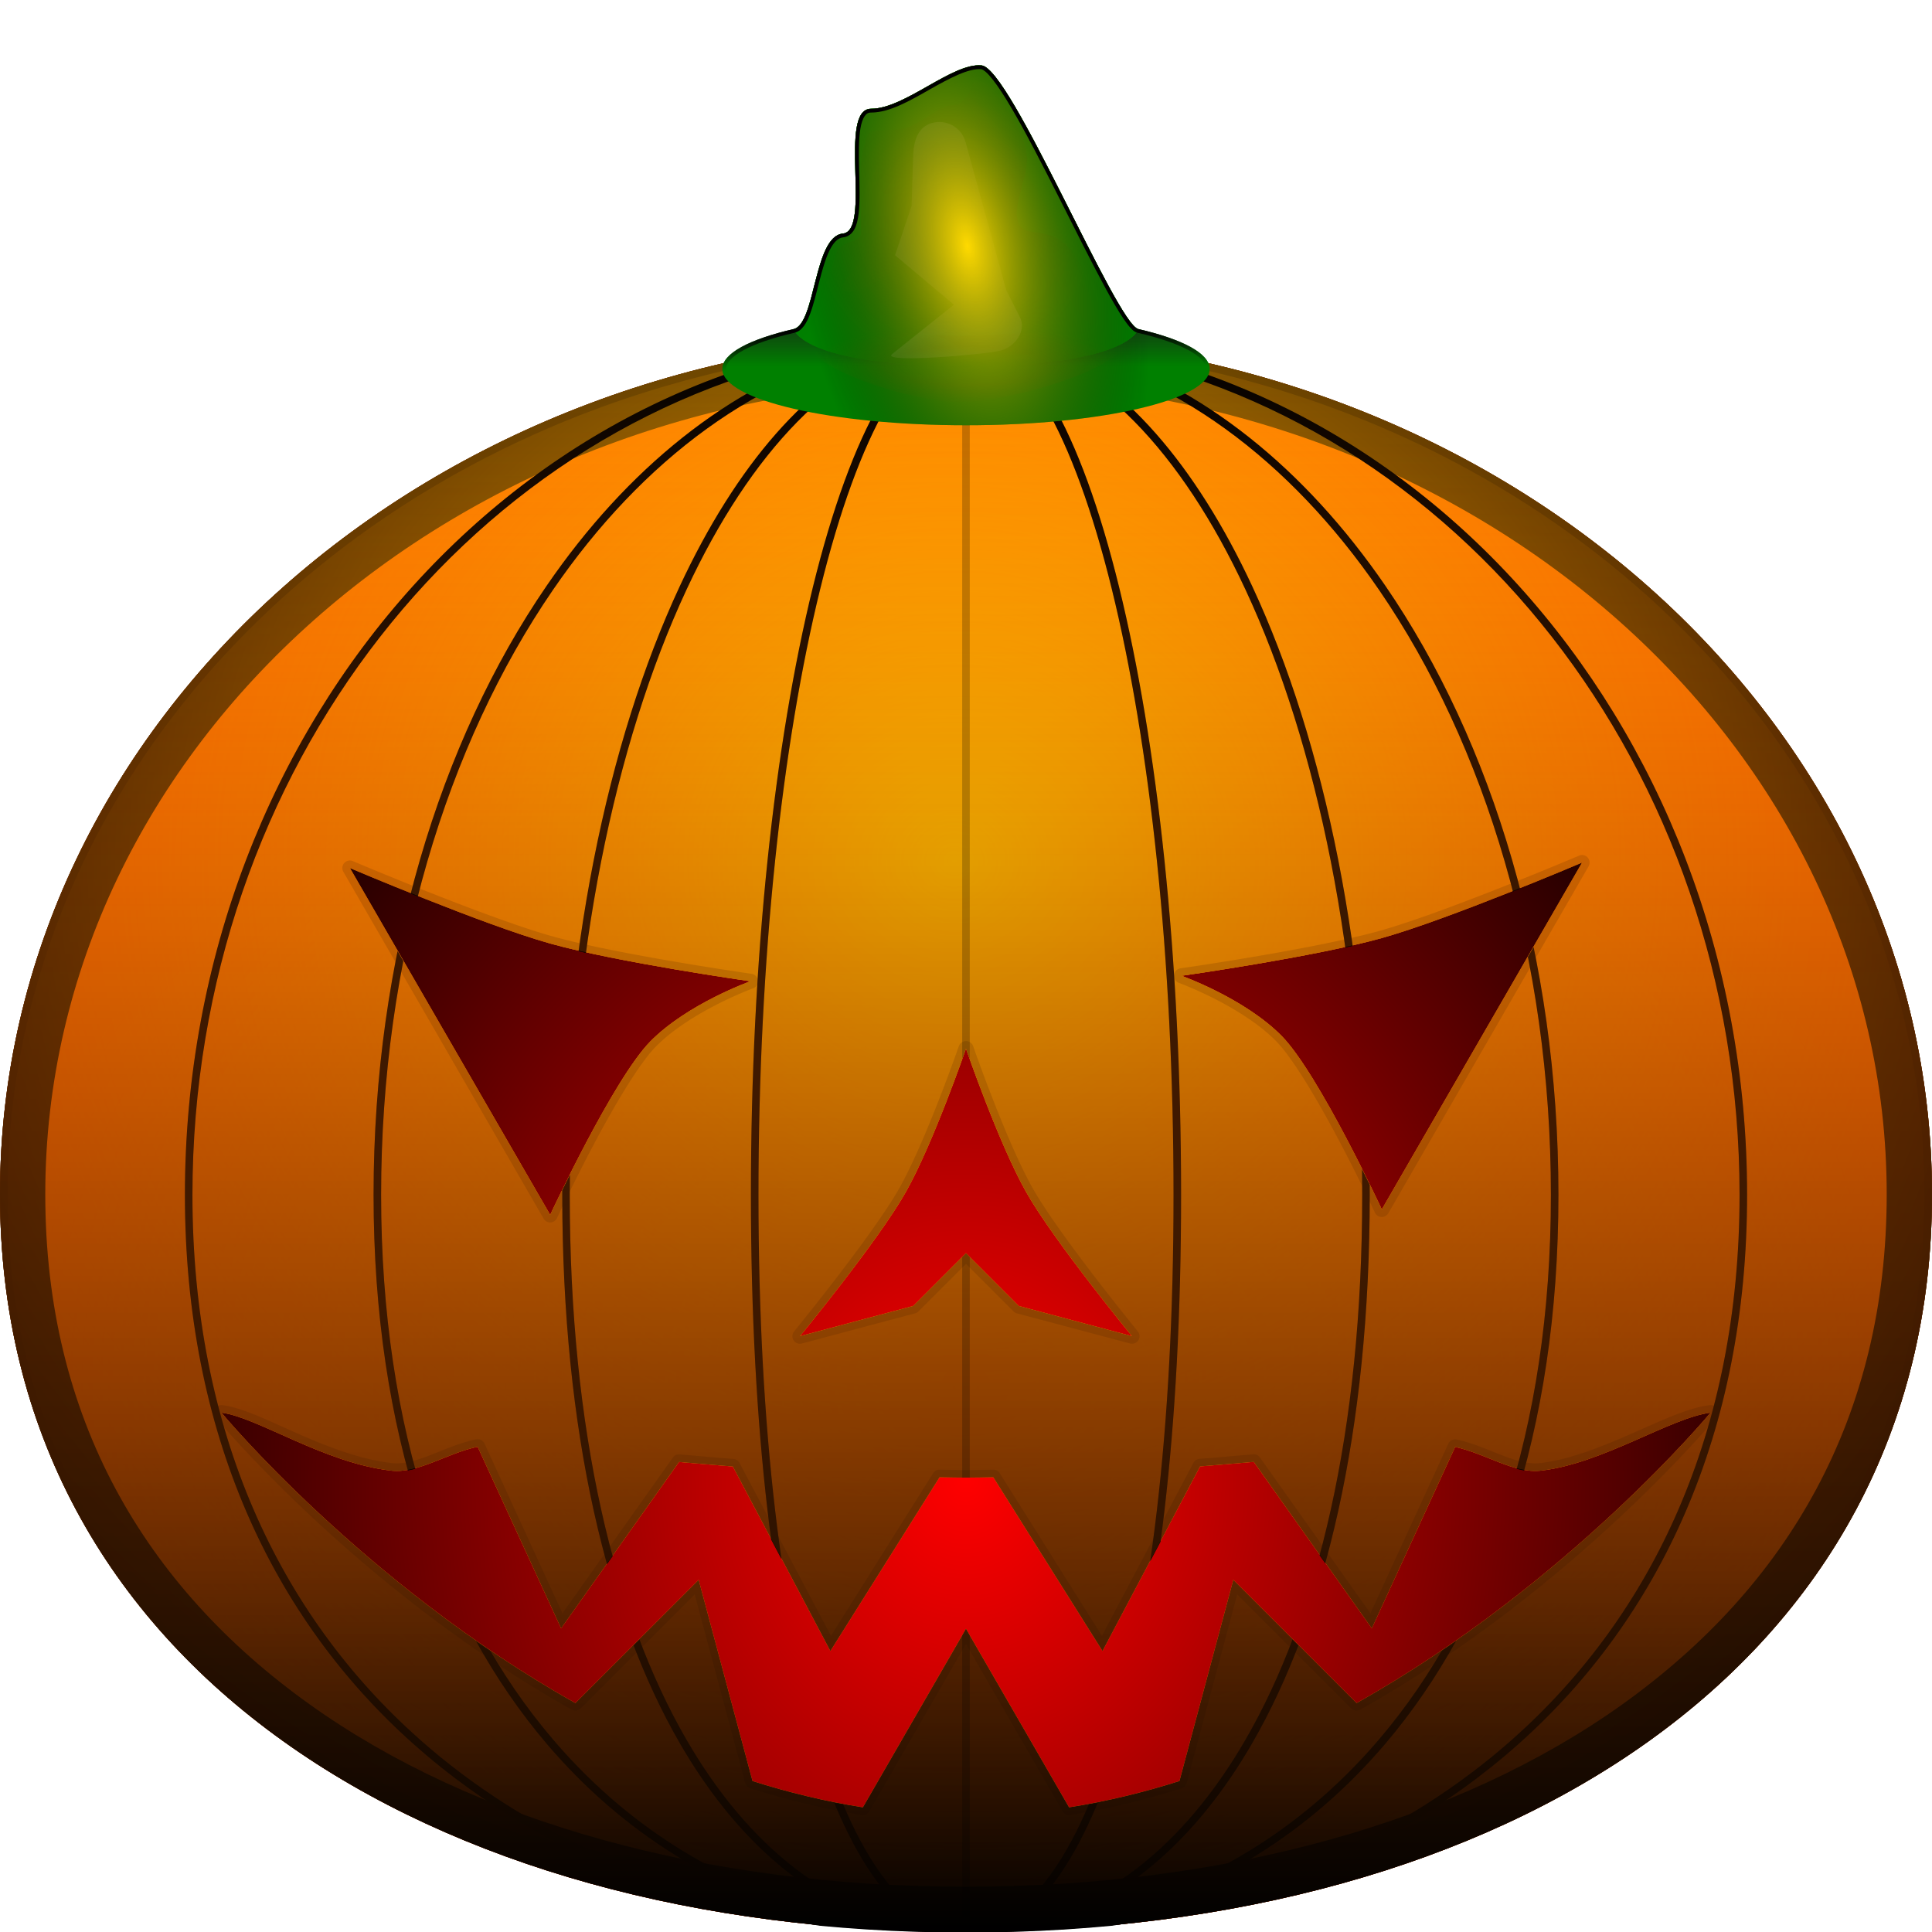 <?xml version="1.0" encoding="UTF-8" standalone="no"?>
<!-- Created with Inkscape (http://www.inkscape.org/) -->

<svg
   width="512"
   height="512"
   viewBox="0 0 135.467 135.467"
   version="1.1"
   id="svg5"
   inkscape:version="1.3.2 (091e20ef0f, 2023-11-25, custom)"
   sodipodi:docname="jackolantern.svg"
   xmlns:inkscape="http://www.inkscape.org/namespaces/inkscape"
   xmlns:sodipodi="http://sodipodi.sourceforge.net/DTD/sodipodi-0.dtd"
   xmlns:xlink="http://www.w3.org/1999/xlink"
   xmlns="http://www.w3.org/2000/svg"
   xmlns:svg="http://www.w3.org/2000/svg"
   xmlns:rdf="http://www.w3.org/1999/02/22-rdf-syntax-ns#"
   xmlns:cc="http://creativecommons.org/ns#"
   xmlns:dc="http://purl.org/dc/elements/1.1/">>
  <sodipodi:namedview
     id="namedview7"
     pagecolor="#292929"
     bordercolor="#666666"
     borderopacity="1"
     inkscape:showpageshadow="0"
     inkscape:pageopacity="0"
     inkscape:pagecheckerboard="1"
     inkscape:deskcolor="#1a1a1a"
     inkscape:document-units="px"
     showgrid="false"
     inkscape:zoom="5.2673931"
     inkscape:cx="256.00899"
     inkscape:cy="88.658658"
     inkscape:window-width="3256"
     inkscape:window-height="1080"
     inkscape:window-x="1864"
     inkscape:window-y="0"
     inkscape:window-maximized="0"
     inkscape:current-layer="g58" />
  <defs
     id="defs2">
    <linearGradient
       id="linearGradient36"
       inkscape:collect="always">
      <stop
         style="stop-color:#000000;stop-opacity:1;"
         offset="0.726"
         id="stop36" />
      <stop
         style="stop-color:#000000;stop-opacity:0;"
         offset="0.834"
         id="stop37" />
    </linearGradient>
    <linearGradient
       id="linearGradient16"
       inkscape:collect="always">
      <stop
         style="stop-color:#ffda00;stop-opacity:1;"
         offset="0"
         id="stop16" />
      <stop
         style="stop-color:#000000;stop-opacity:0;"
         offset="1"
         id="stop17" />
    </linearGradient>
    <linearGradient
       id="linearGradient7"
       inkscape:collect="always">
      <stop
         style="stop-color:#324d00;stop-opacity:1;"
         offset="0"
         id="stop12" />
      <stop
         style="stop-color:#324d00;stop-opacity:0;"
         offset="1"
         id="stop13" />
    </linearGradient>
    <linearGradient
       id="linearGradient5"
       inkscape:collect="always">
      <stop
         style="stop-color:#309100;stop-opacity:0;"
         offset="0"
         id="stop6" />
      <stop
         style="stop-color:#2e6f00;stop-opacity:1;"
         offset="0.493"
         id="stop5" />
      <stop
         style="stop-color:#2e6f00;stop-opacity:0;"
         offset="1"
         id="stop7" />
    </linearGradient>
    <linearGradient
       id="linearGradient10"
       inkscape:collect="always">
      <stop
         style="stop-color:#1a1a1a;stop-opacity:1"
         offset="0"
         id="stop11" />
      <stop
         style="stop-color:#1a1a1a;stop-opacity:0;"
         offset="1"
         id="stop10" />
    </linearGradient>
    <linearGradient
       id="linearGradient8"
       inkscape:collect="always">
      <stop
         style="stop-color:#000000;stop-opacity:1;"
         offset="0"
         id="stop8" />
      <stop
         style="stop-color:#000000;stop-opacity:0;"
         offset="1"
         id="stop9" />
    </linearGradient>
    <linearGradient
       id="linearGradient89"
       inkscape:collect="always">
      <stop
         style="stop-color:#000000;stop-opacity:1;"
         offset="0"
         id="stop89" />
      <stop
         style="stop-color:#ff6600;stop-opacity:0;"
         offset="1"
         id="stop90" />
    </linearGradient>
    <linearGradient
       id="linearGradient80"
       inkscape:collect="always">
      <stop
         style="stop-color:#ff0000;stop-opacity:1;"
         offset="0"
         id="stop81" />
      <stop
         style="stop-color:#000000;stop-opacity:1;"
         offset="1"
         id="stop80" />
    </linearGradient>
    <linearGradient
       id="linearGradient65"
       inkscape:collect="always">
      <stop
         style="stop-color:#ffca00;stop-opacity:1;"
         offset="0"
         id="stop65" />
      <stop
         style="stop-color:#ff8400;stop-opacity:0;"
         offset="1"
         id="stop66" />
    </linearGradient>
    <linearGradient
       id="linearGradient63"
       inkscape:collect="always">
      <stop
         style="stop-color:#ff4900;stop-opacity:1;"
         offset="0"
         id="stop63" />
      <stop
         style="stop-color:#ff6600;stop-opacity:0;"
         offset="1"
         id="stop64" />
    </linearGradient>
    <inkscape:path-effect
       effect="envelope"
       id="path-effect27"
       is_visible="true"
       lpeversion="1"
       yy="true"
       xx="true"
       bendpath1="m -47.898,6.84 c 37.319,10.416 74.756,10.614 112.319,0"
       bendpath2="M 64.421,6.84 V 31.158"
       bendpath3="M -47.898,31.158 H 64.421"
       bendpath4="M -47.898,6.84 V 31.158"
       bendpath1-nodetypes="cc" />
    <inkscape:path-effect
       effect="envelope"
       id="path-effect26"
       is_visible="true"
       lpeversion="1"
       yy="true"
       xx="true"
       bendpath1="m -47.898,6.84 c 46.356,-15.744 93.138,-16.375 140.399,0"
       bendpath2="M 92.501,6.84 V 31.158"
       bendpath3="M -47.898,31.158 H 92.501"
       bendpath4="M -47.898,6.84 V 31.158"
       bendpath1-nodetypes="cc" />
    <inkscape:path-effect
       effect="perspective-envelope"
       up_left_point="-133.858,68.7"
       up_right_point="-43.966,68.7"
       down_left_point="-133.858,79.892"
       down_right_point="-43.966,79.892"
       id="path-effect18"
       is_visible="true"
       lpeversion="1"
       deform_type="perspective"
       horizontal_mirror="false"
       vertical_mirror="false"
       overflow_perspective="false" />
    <inkscape:path-effect
       effect="perspective-envelope"
       up_left_point="-133.858,68.7"
       up_right_point="-43.966,68.7"
       down_left_point="-133.858,79.892"
       down_right_point="-43.966,79.892"
       id="path-effect17"
       is_visible="true"
       lpeversion="1"
       deform_type="envelope_deformation"
       horizontal_mirror="false"
       vertical_mirror="false"
       overflow_perspective="false" />
    <clipPath
       clipPathUnits="userSpaceOnUse"
       id="clipPath61">
      <path
         style="color:#000000;fill:#ff6600;stroke-width:1;stroke-linecap:square;stroke-linejoin:round;-inkscape-stroke:none;paint-order:stroke markers fill"
         d="m -72.792,0 c -37.408,0 -67.733,26.948 -67.733,60.19 0,33.242 30.325,51.723 67.733,51.723 37.408,0 67.733,-18.481 67.733,-51.723 C -5.059,26.948 -35.384,0 -72.792,0 Z"
         id="path62" />
    </clipPath>
    <filter
       inkscape:collect="always"
       style="color-interpolation-filters:sRGB"
       id="filter62"
       x="-0.063"
       y="-0.076"
       width="1.127"
       height="1.152">
      <feGaussianBlur
         inkscape:collect="always"
         stdDeviation="3.745"
         id="feGaussianBlur62" />
    </filter>
    <radialGradient
       inkscape:collect="always"
       xlink:href="#linearGradient63"
       id="radialGradient64"
       cx="67.733"
       cy="100.87"
       fx="67.733"
       fy="100.87"
       r="67.733"
       gradientTransform="matrix(1,0,0,0.826,0,13.824)"
       gradientUnits="userSpaceOnUse" />
    <radialGradient
       inkscape:collect="always"
       xlink:href="#linearGradient65"
       id="radialGradient66"
       cx="66.939"
       cy="56.31"
       fx="66.939"
       fy="56.31"
       r="67.733"
       gradientTransform="matrix(1.227,0,0,1.121,-15.213,-2.76)"
       gradientUnits="userSpaceOnUse" />
    <clipPath
       clipPathUnits="userSpaceOnUse"
       id="clipPath77">
      <path
         id="path78"
         style="display:inline;fill:#ff6600;stroke-width:3.175;stroke-linecap:square;stroke-linejoin:round;paint-order:stroke markers fill"
         d="m -73.195,18.767 c -37.408,0 -67.733,26.948 -67.733,60.19 0,33.242 30.325,51.723 67.733,51.723 37.408,0 67.733,-18.481 67.733,-51.723 0,-33.242 -30.325,-60.19 -67.733,-60.19 z m 15.116,44.868 c 0,0 9.339,-1.328 14.04,-2.646 4.701,-1.318 14.04,-5.292 14.04,-5.292 l -7.02,12.159 -7.02,12.159 c 0,0 -4.423,-9.516 -7.02,-12.159 -2.597,-2.643 -7.02,-4.221 -7.02,-4.221 z m -58.313,-7.555 c 0,0 9.339,3.974 14.04,5.292 4.701,1.318 14.04,2.646 14.04,2.646 0,0 -4.424,1.578 -7.02,4.221 -2.597,2.643 -7.02,12.159 -7.02,12.159 l -7.02,-12.159 z m 43.196,12.66 c 0,0 2.307,6.682 4.233,10.082 1.927,3.4 7.408,10.082 7.408,10.082 l -7.938,-2.117 -3.704,-3.704 -3.704,3.704 -7.938,2.117 c 0,0 5.482,-6.682 7.408,-10.082 1.927,-3.4 4.233,-10.082 4.233,-10.082 z m -52.209,25.524 c 2.562,0.335 7.187,3.529 11.913,4.068 1.882,0.214 3.919,-1.236 6.056,-1.674 l 2.551,5.554 3.298,7.178 4.568,-6.445 3.702,-5.223 c 1.262,0.107 2.525,0.222 3.773,0.318 l 3.301,6.243 3.538,6.694 4.028,-6.411 3.626,-5.772 c 0.621,0.01 1.27,0.027 1.854,0.027 0.604,0 1.274,-0.018 1.917,-0.028 l 3.627,5.773 4.028,6.411 3.538,-6.694 3.303,-6.249 c 1.247,-0.096 2.508,-0.21 3.768,-0.317 l 3.706,5.229 4.568,6.445 3.297,-7.178 2.546,-5.543 c 2.115,0.453 4.133,1.876 5.998,1.663 4.36,-0.497 9.057,-3.695 11.913,-4.068 0,0 -9.928,12 -24.82,20.364 l -3.289,-3.287 -5.355,-5.353 -1.958,7.314 -1.818,6.793 c -2.506,0.798 -5.091,1.426 -7.74,1.846 l -3.443,-5.964 -3.786,-6.557 -3.786,6.557 -3.443,5.964 c -2.649,-0.42 -5.234,-1.049 -7.74,-1.846 l -1.818,-6.793 -1.958,-7.314 -5.355,5.353 -3.289,3.287 c -14.892,-8.364 -24.82,-20.364 -24.82,-20.364 z"
         sodipodi:nodetypes="sssssczccczcczczcccczccccczccsccccccccccscccccccccccccccccccccccccccc" />
    </clipPath>
    <filter
       inkscape:collect="always"
       style="color-interpolation-filters:sRGB"
       id="filter78"
       x="-0.039"
       y="-0.038"
       width="1.079"
       height="1.077">
      <feGaussianBlur
         inkscape:collect="always"
         stdDeviation="1.798"
         id="feGaussianBlur78" />
    </filter>
    <filter
       inkscape:collect="always"
       style="color-interpolation-filters:sRGB"
       id="filter79"
       x="-0.008"
       y="-0.008"
       width="1.016"
       height="1.015">
      <feGaussianBlur
         inkscape:collect="always"
         stdDeviation="0.355"
         id="feGaussianBlur79" />
    </filter>
    <radialGradient
       inkscape:collect="always"
       xlink:href="#linearGradient80"
       id="radialGradient81"
       cx="67.733"
       cy="108.677"
       fx="67.733"
       fy="108.677"
       r="67.733"
       gradientTransform="matrix(1,0,0,1.135,0,-19.741)"
       gradientUnits="userSpaceOnUse" />
    <clipPath
       clipPathUnits="userSpaceOnUse"
       id="clipPath83">
      <path
         style="color:#000000;fill:#ff6600;stroke-width:1;stroke-linecap:square;stroke-linejoin:round;-inkscape-stroke:none;paint-order:stroke markers fill"
         d="m -104.704,30.384 c -37.408,0 -67.733,26.948 -67.733,60.19 0,33.242 30.325,51.723 67.733,51.723 37.408,0 67.733,-18.481 67.733,-51.723 0,-33.242 -30.325,-60.19 -67.733,-60.19 z m 15.116,44.868 c 0,0 9.339,-1.328 14.04,-2.646 4.701,-1.318 14.04,-5.292 14.04,-5.292 l -7.02,12.159 -7.02,12.159 c 0,0 -4.423,-9.516 -7.02,-12.159 -2.597,-2.643 -7.02,-4.221 -7.02,-4.221 z m -58.313,-7.555 c 0,0 9.339,3.974 14.04,5.292 4.701,1.318 14.04,2.646 14.04,2.646 0,0 -4.424,1.578 -7.02,4.221 -2.597,2.643 -7.02,12.159 -7.02,12.159 l -7.02,-12.159 z m 43.196,12.66 c 0,0 2.307,6.682 4.233,10.082 1.927,3.4 7.408,10.082 7.408,10.082 l -7.938,-2.117 -3.704,-3.704 -3.704,3.704 -7.938,2.117 c 0,0 5.482,-6.682 7.408,-10.082 1.927,-3.4 4.233,-10.082 4.233,-10.082 z m -52.209,25.524 c 2.562,0.335 7.187,3.529 11.913,4.068 1.882,0.214 3.919,-1.236 6.056,-1.674 l 2.551,5.554 3.298,7.178 4.568,-6.445 3.702,-5.223 c 1.262,0.107 2.525,0.222 3.773,0.318 l 3.301,6.243 3.538,6.694 4.028,-6.411 3.626,-5.772 c 0.621,0.01 1.27,0.027 1.854,0.027 0.604,0 1.274,-0.018 1.917,-0.028 l 3.627,5.773 4.028,6.411 3.538,-6.694 3.303,-6.249 c 1.247,-0.096 2.508,-0.21 3.768,-0.317 l 3.706,5.229 4.568,6.445 3.297,-7.178 2.546,-5.543 c 2.115,0.453 4.133,1.876 5.998,1.663 4.36,-0.497 9.057,-3.695 11.913,-4.068 0,0 -9.928,12 -24.82,20.364 l -3.289,-3.287 -5.355,-5.353 -1.958,7.314 -1.818,6.793 c -2.506,0.798 -5.091,1.426 -7.74,1.846 l -3.443,-5.964 -3.786,-6.557 -3.786,6.557 -3.443,5.964 c -2.649,-0.42 -5.234,-1.049 -7.74,-1.846 l -1.819,-6.793 -1.958,-7.314 -5.355,5.353 -3.289,3.287 c -14.892,-8.364 -24.82,-20.364 -24.82,-20.364 z"
         id="path84" />
    </clipPath>
    <clipPath
       clipPathUnits="userSpaceOnUse"
       id="clipPath87">
      <path
         style="color:#000000;fill:#ff6600;stroke-width:1;stroke-linecap:square;stroke-linejoin:round;-inkscape-stroke:none;paint-order:stroke markers fill"
         d="M 67.733,23.553 C 30.325,23.553 0,50.501 0,83.743 c -2.4859851e-6,33.242 30.325,51.723 67.733,51.723 37.408,0 67.733,-18.481 67.733,-51.723 0,-33.242 -30.325,-60.19 -67.733,-60.19 z m 15.116,44.868 c 0,0 9.339,-1.328 14.04,-2.646 4.701,-1.318 14.04,-5.292 14.04,-5.292 l -7.02,12.159 -7.02,12.159 c 0,0 -4.423,-9.516 -7.02,-12.159 -2.597,-2.643 -7.02,-4.221 -7.02,-4.221 z M 24.537,60.866 c 0,0 9.339,3.974 14.04,5.292 4.701,1.318 14.04,2.646 14.04,2.646 0,0 -4.424,1.578 -7.02,4.221 -2.597,2.643 -7.02,12.159 -7.02,12.159 L 31.557,73.025 Z M 67.733,73.526 c 0,0 2.307,6.682 4.233,10.082 1.927,3.4 7.408,10.082 7.408,10.082 l -7.938,-2.117 -3.704,-3.704 -3.704,3.704 -7.938,2.117 c 0,0 5.482,-6.682 7.408,-10.082 1.927,-3.4 4.233,-10.082 4.233,-10.082 z M 15.524,99.05 c 2.562,0.335 7.187,3.529 11.913,4.068 1.882,0.214 3.919,-1.236 6.056,-1.674 l 2.551,5.554 3.298,7.178 4.568,-6.445 3.702,-5.223 c 1.262,0.107 2.525,0.222 3.773,0.318 l 3.301,6.243 3.538,6.694 4.028,-6.411 3.626,-5.772 c 0.621,0.01 1.27,0.027 1.854,0.027 0.604,0 1.274,-0.018 1.917,-0.028 l 3.627,5.773 4.028,6.411 3.538,-6.694 3.303,-6.249 c 1.247,-0.096 2.508,-0.21 3.768,-0.317 l 3.706,5.229 4.568,6.445 3.297,-7.178 2.546,-5.543 c 2.115,0.453 4.133,1.876 5.998,1.663 4.36,-0.497 9.057,-3.695 11.913,-4.068 0,0 -9.928,12 -24.82,20.364 l -3.289,-3.287 -5.355,-5.353 -1.958,7.314 -1.818,6.793 c -2.506,0.798 -5.091,1.426 -7.74,1.846 l -3.443,-5.964 -3.786,-6.557 -3.786,6.557 -3.443,5.964 c -2.649,-0.42 -5.234,-1.049 -7.74,-1.846 l -1.818,-6.793 -1.958,-7.314 -5.355,5.353 -3.289,3.287 C 25.452,111.05 15.524,99.05 15.524,99.05 Z"
         id="path88" />
    </clipPath>
    <filter
       inkscape:collect="always"
       style="color-interpolation-filters:sRGB"
       id="filter88"
       x="-0.016"
       y="-0.019"
       width="1.032"
       height="1.038">
      <feGaussianBlur
         inkscape:collect="always"
         stdDeviation="0.898"
         id="feGaussianBlur88" />
    </filter>
    <linearGradient
       inkscape:collect="always"
       xlink:href="#linearGradient89"
       id="linearGradient90"
       x1="73.326"
       y1="135.555"
       x2="73.326"
       y2="23.023"
       gradientUnits="userSpaceOnUse" />
    <clipPath
       clipPathUnits="userSpaceOnUse"
       id="clipPath7">
      <path
         style="color:#000000;fill:#008000;stroke-width:1;stroke-linecap:square;stroke-linejoin:round;-inkscape-stroke:none;paint-order:stroke markers fill"
         d="m 84.82,25.867 c 0,2.182 -7.65,3.95 -17.087,3.95 -9.437,0 -17.087,-1.768 -17.087,-3.95 0,-0.545 0.478,-1.065 1.343,-1.538 0.865,-0.473 2.116,-0.898 3.662,-1.256 1.546,-0.357 1.403,-6.495 3.447,-6.695 2.044,-0.2 -0.375,-8.752 1.984,-8.752 2.359,0 5.701,-3.239 7.745,-3.039 2.044,0.2 9.442,18.128 10.988,18.485 1.546,0.357 2.797,0.783 3.662,1.256 0.865,0.473 1.343,0.992 1.343,1.538 z"
         id="path8" />
    </clipPath>
    <filter
       inkscape:collect="always"
       style="color-interpolation-filters:sRGB"
       id="filter8"
       x="-0.007"
       y="-0.009"
       width="1.013"
       height="1.018">
      <feGaussianBlur
         inkscape:collect="always"
         stdDeviation="0.1"
         id="feGaussianBlur8" />
    </filter>
    <linearGradient
       inkscape:collect="always"
       xlink:href="#linearGradient8"
       id="linearGradient9"
       x1="67.783"
       y1="4.721"
       x2="67.732"
       y2="30.611"
       gradientUnits="userSpaceOnUse" />
    <linearGradient
       inkscape:collect="always"
       xlink:href="#linearGradient10"
       id="linearGradient11"
       x1="66.851"
       y1="23.074"
       x2="66.851"
       y2="25.671"
       gradientUnits="userSpaceOnUse" />
    <clipPath
       clipPathUnits="userSpaceOnUse"
       id="clipPath12">
      <path
         id="path13"
         style="display:inline;opacity:1;fill:#ff6600;stroke-width:3.175;stroke-linecap:square;stroke-linejoin:round;paint-order:stroke markers fill"
         d="m 112.891,22.149 c 0,2.182 -7.65,3.95 -17.087,3.95 -9.437,0 -17.087,-1.768 -17.087,-3.95 0,-0.545 0.478,-1.065 1.343,-1.538 0.865,-0.473 2.116,-0.898 3.662,-1.256 1.546,-0.357 1.403,-6.495 3.447,-6.695 2.044,-0.2 -0.375,-8.752 1.984,-8.752 2.359,0 5.701,-3.239 7.745,-3.039 2.044,0.2 9.442,18.128 10.988,18.485 1.546,0.357 2.797,0.783 3.662,1.256 0.865,0.473 1.343,0.992 1.343,1.538 z"
         sodipodi:nodetypes="sssssssssss"
         inkscape:label="cap" />
    </clipPath>
    <filter
       inkscape:collect="always"
       style="color-interpolation-filters:sRGB"
       id="filter13"
       x="-0.065"
       y="-0.074"
       width="1.129"
       height="1.148">
      <feGaussianBlur
         inkscape:collect="always"
         stdDeviation="0.652"
         id="feGaussianBlur13" />
    </filter>
    <clipPath
       clipPathUnits="userSpaceOnUse"
       id="clipPath16">
      <path
         id="path17"
         style="display:inline;fill:#ff6600;stroke-width:3.175;stroke-linecap:square;stroke-linejoin:round;paint-order:stroke markers fill"
         d="m 217.5,21.677 c -37.408,0 -67.733,26.948 -67.733,60.19 0,33.242 30.325,51.723 67.733,51.723 37.408,0 67.733,-18.481 67.733,-51.723 0,-33.242 -30.325,-60.19 -67.733,-60.19 z m 15.116,44.868 c 0,0 9.339,-1.328 14.04,-2.646 4.701,-1.318 14.04,-5.292 14.04,-5.292 l -7.02,12.159 -7.02,12.159 c 0,0 -4.423,-9.516 -7.02,-12.159 -2.597,-2.643 -7.02,-4.221 -7.02,-4.221 z m -58.313,-7.555 c 0,0 9.339,3.974 14.04,5.292 4.701,1.318 14.04,2.646 14.04,2.646 0,0 -4.424,1.578 -7.02,4.221 -2.597,2.643 -7.02,12.159 -7.02,12.159 l -7.02,-12.159 z m 43.196,12.66 c 0,0 2.307,6.682 4.233,10.082 1.927,3.4 7.408,10.082 7.408,10.082 l -7.938,-2.117 -3.704,-3.704 -3.704,3.704 -7.938,2.117 c 0,0 5.482,-6.682 7.408,-10.082 1.927,-3.4 4.233,-10.082 4.233,-10.082 z m -52.209,25.524 c 2.562,0.335 7.187,3.529 11.913,4.068 1.882,0.214 3.919,-1.236 6.056,-1.674 l 2.551,5.554 3.298,7.178 4.568,-6.445 3.702,-5.223 c 1.262,0.107 2.525,0.222 3.773,0.318 l 3.301,6.243 3.538,6.694 4.028,-6.411 3.626,-5.772 c 0.621,0.01 1.27,0.027 1.854,0.027 0.604,0 1.274,-0.018 1.917,-0.028 l 3.627,5.773 4.028,6.411 3.538,-6.694 3.303,-6.249 c 1.247,-0.096 2.508,-0.21 3.768,-0.317 l 3.706,5.229 4.568,6.445 3.297,-7.178 2.546,-5.543 c 2.115,0.453 4.133,1.876 5.998,1.663 4.36,-0.497 9.057,-3.695 11.913,-4.068 0,0 -9.928,12 -24.82,20.364 l -3.289,-3.287 -5.355,-5.353 -1.958,7.314 -1.819,6.793 c -2.506,0.798 -5.091,1.426 -7.74,1.846 l -3.443,-5.964 -3.786,-6.557 -3.786,6.557 -3.443,5.964 c -2.649,-0.42 -5.234,-1.049 -7.74,-1.846 l -1.818,-6.793 -1.958,-7.314 -5.355,5.353 -3.289,3.287 C 175.219,109.173 165.29,97.174 165.29,97.174 Z"
         sodipodi:nodetypes="sssssczccczcczczcccczccccczccsccccccccccscccccccccccccccccccccccccccc" />
    </clipPath>
    <clipPath
       clipPathUnits="userSpaceOnUse"
       id="clipPath20">
      <path
         id="path20"
         style="display:inline;fill:#ff6600;stroke-width:3.175;stroke-linecap:square;stroke-linejoin:round;paint-order:stroke markers fill"
         d="m 217.5,21.677 c -37.408,0 -67.733,26.948 -67.733,60.19 0,33.242 30.325,51.723 67.733,51.723 37.408,0 67.733,-18.481 67.733,-51.723 0,-33.242 -30.325,-60.19 -67.733,-60.19 z m 15.116,44.868 c 0,0 9.339,-1.328 14.04,-2.646 4.701,-1.318 14.04,-5.292 14.04,-5.292 l -7.02,12.159 -7.02,12.159 c 0,0 -4.423,-9.516 -7.02,-12.159 -2.597,-2.643 -7.02,-4.221 -7.02,-4.221 z m -58.313,-7.555 c 0,0 9.339,3.974 14.04,5.292 4.701,1.318 14.04,2.646 14.04,2.646 0,0 -4.424,1.578 -7.02,4.221 -2.597,2.643 -7.02,12.159 -7.02,12.159 l -7.02,-12.159 z m 43.196,12.66 c 0,0 2.307,6.682 4.233,10.082 1.927,3.4 7.408,10.082 7.408,10.082 l -7.938,-2.117 -3.704,-3.704 -3.704,3.704 -7.938,2.117 c 0,0 5.482,-6.682 7.408,-10.082 1.927,-3.4 4.233,-10.082 4.233,-10.082 z m -52.209,25.524 c 2.562,0.335 7.187,3.529 11.913,4.068 1.882,0.214 3.919,-1.236 6.056,-1.674 l 2.551,5.554 3.298,7.178 4.568,-6.445 3.702,-5.223 c 1.262,0.107 2.525,0.222 3.773,0.318 l 3.301,6.243 3.538,6.694 4.028,-6.411 3.626,-5.772 c 0.621,0.01 1.27,0.027 1.854,0.027 0.604,0 1.274,-0.018 1.917,-0.028 l 3.627,5.773 4.028,6.411 3.538,-6.694 3.303,-6.249 c 1.247,-0.096 2.508,-0.21 3.768,-0.317 l 3.706,5.229 4.568,6.445 3.297,-7.178 2.546,-5.543 c 2.115,0.453 4.133,1.876 5.998,1.663 4.36,-0.497 9.057,-3.695 11.913,-4.068 0,0 -9.928,12 -24.82,20.364 l -3.289,-3.287 -5.355,-5.353 -1.958,7.314 -1.819,6.793 c -2.506,0.798 -5.091,1.426 -7.74,1.846 l -3.443,-5.964 -3.786,-6.557 -3.786,6.557 -3.443,5.964 c -2.649,-0.42 -5.234,-1.049 -7.74,-1.846 l -1.818,-6.793 -1.958,-7.314 -5.355,5.353 -3.289,3.287 C 175.219,109.173 165.29,97.174 165.29,97.174 Z"
         sodipodi:nodetypes="sssssczccczcczczcccczccccczccsccccccccccscccccccccccccccccccccccccccc" />
    </clipPath>
    <filter
       inkscape:collect="always"
       style="color-interpolation-filters:sRGB"
       id="filter20"
       x="-1.835"
       y="-0.009"
       width="4.671"
       height="1.017">
      <feGaussianBlur
         inkscape:collect="always"
         stdDeviation="0.405"
         id="feGaussianBlur20" />
    </filter>
    <filter
       inkscape:collect="always"
       style="color-interpolation-filters:sRGB"
       id="filter7"
       x="-0.011"
       y="-0.046"
       width="1.021"
       height="1.092">
      <feGaussianBlur
         inkscape:collect="always"
         stdDeviation="0.098"
         id="feGaussianBlur7" />
    </filter>
    <radialGradient
       inkscape:collect="always"
       xlink:href="#linearGradient5"
       id="radialGradient7"
       cx="67.756"
       cy="25.656"
       fx="67.756"
       fy="25.656"
       r="11.247"
       gradientTransform="matrix(1,0,0,0.246,0,19.338)"
       gradientUnits="userSpaceOnUse" />
    <radialGradient
       inkscape:collect="always"
       xlink:href="#linearGradient7"
       id="radialGradient13"
       cx="66.823"
       cy="15.541"
       fx="66.823"
       fy="15.541"
       r="9.993"
       gradientTransform="matrix(1,0,0,1.017,0,-0.263)"
       gradientUnits="userSpaceOnUse" />
    <radialGradient
       inkscape:collect="always"
       xlink:href="#linearGradient16"
       id="radialGradient17"
       cx="189.076"
       cy="13.052"
       fx="189.076"
       fy="13.052"
       r="17.087"
       gradientTransform="matrix(0.698,-0.135,0.269,1.385,53.686,20.558)"
       gradientUnits="userSpaceOnUse" />
    <clipPath
       clipPathUnits="userSpaceOnUse"
       id="clipPath17">
      <path
         style="color:#000000;fill:#c83737;stroke-width:1;stroke-linecap:square;stroke-linejoin:round;-inkscape-stroke:none;paint-order:stroke markers fill"
         d="m 206.162,21.721 c 0,2.182 -7.65,3.95 -17.087,3.95 -9.437,0 -17.087,-1.768 -17.087,-3.95 0,-0.545 0.478,-1.065 1.343,-1.538 0.865,-0.473 2.116,-0.898 3.662,-1.256 1.546,-0.357 1.403,-6.495 3.447,-6.695 2.044,-0.2 -0.376,-8.752 1.984,-8.752 2.359,0 5.701,-3.239 7.745,-3.039 2.044,0.2 9.442,18.128 10.988,18.485 1.546,0.357 2.797,0.783 3.662,1.256 0.865,0.473 1.343,0.992 1.343,1.538 z"
         id="path18" />
    </clipPath>
    <filter
       inkscape:collect="always"
       style="color-interpolation-filters:sRGB"
       id="filter19"
       x="-0.022"
       y="-0.014"
       width="1.043"
       height="1.029">
      <feGaussianBlur
         inkscape:collect="always"
         stdDeviation="0.063"
         id="feGaussianBlur19" />
    </filter>
    <filter
       inkscape:collect="always"
       style="color-interpolation-filters:sRGB"
       id="filter21"
       x="-0.022"
       y="-0.014"
       width="1.045"
       height="1.028">
      <feGaussianBlur
         inkscape:collect="always"
         stdDeviation="0.094"
         id="feGaussianBlur21" />
    </filter>
    <filter
       inkscape:collect="always"
       style="color-interpolation-filters:sRGB"
       id="filter22"
       x="-0.013"
       y="-0.024"
       width="1.027"
       height="1.048">
      <feGaussianBlur
         inkscape:collect="always"
         stdDeviation="0.057"
         id="feGaussianBlur22" />
    </filter>
    <filter
       inkscape:collect="always"
       style="color-interpolation-filters:sRGB"
       id="filter23"
       x="-0.017"
       y="-0.017"
       width="1.035"
       height="1.034">
      <feGaussianBlur
         inkscape:collect="always"
         stdDeviation="0.145"
         id="feGaussianBlur23" />
    </filter>
    <filter
       inkscape:collect="always"
       style="color-interpolation-filters:sRGB"
       id="filter24"
       x="-0.269"
       y="-0.149"
       width="1.539"
       height="1.298">
      <feGaussianBlur
         inkscape:collect="always"
         stdDeviation="1.029"
         id="feGaussianBlur24" />
    </filter>
    <clipPath
       clipPathUnits="userSpaceOnUse"
       id="clipPath35">
      <path
         style="color:#000000;fill:#008000;stroke-width:1;stroke-linecap:square;stroke-linejoin:round;-inkscape-stroke:none;paint-order:stroke markers fill"
         d="m 44.185,23.815 c 0,2.182 -7.65,3.95 -17.087,3.95 -9.437,0 -17.087,-1.768 -17.087,-3.95 0,-0.545 0.478,-1.065 1.343,-1.538 0.865,-0.473 2.116,-0.898 3.662,-1.256 1.546,-0.357 1.403,-6.495 3.447,-6.695 2.044,-0.2 -0.375,-8.752 1.984,-8.752 2.359,0 5.701,-3.239 7.745,-3.039 2.044,0.2 9.442,18.128 10.988,18.485 1.546,0.357 2.797,0.783 3.662,1.256 0.865,0.473 1.343,0.992 1.343,1.538 z"
         id="path36" />
    </clipPath>
    <filter
       inkscape:collect="always"
       style="color-interpolation-filters:sRGB"
       id="filter36"
       x="-0.015"
       y="-0.02"
       width="1.03"
       height="1.041">
      <feGaussianBlur
         inkscape:collect="always"
         stdDeviation="0.218"
         id="feGaussianBlur36" />
    </filter>
    <linearGradient
       inkscape:collect="always"
       xlink:href="#linearGradient36"
       id="linearGradient37"
       x1="28.219"
       y1="2.273"
       x2="28.52"
       y2="28.029"
       gradientUnits="userSpaceOnUse" />
  </defs>
  <g
     inkscape:label="Layer 1"
     inkscape:groupmode="layer"
     id="layer1"
     style="display:none"
     sodipodi:insensitive="true">
    <path
       id="path1"
       style="fill:#ff6600;stroke-width:3.175;stroke-linecap:square;stroke-linejoin:round;paint-order:stroke markers fill"
       d="m 135.467,83.743 c 0,33.242 -30.325,51.724 -67.733,51.724 C 30.325,135.467 -2.4859901e-6,116.985 0,83.743 0,50.501 30.325,23.553 67.733,23.553 c 37.408,0 67.733,26.948 67.733,60.19 z"
       sodipodi:nodetypes="sssss" />
    <path
       sodipodi:type="star"
       style="display:inline;fill:#1a1a1a;stroke-width:3.175;stroke-linecap:square;stroke-linejoin:round;paint-order:stroke markers fill"
       id="path2"
       inkscape:flatsided="false"
       sodipodi:sides="3"
       sodipodi:cx="-33.857746"
       sodipodi:cy="14.946327"
       sodipodi:r1="16.211891"
       sodipodi:r2="8.1059465"
       sodipodi:arg1="1.5707963"
       sodipodi:arg2="2.6179939"
       inkscape:rounded="0"
       inkscape:randomized="0"
       d="M -33.858,31.158 -40.878,18.999 -47.898,6.84 l 14.04,-1.3e-6 14.04,5e-7 -7.02,12.159 z"
       inkscape:transform-center-y="4.0529729"
       transform="translate(72.435,54.026)" />
    <path
       sodipodi:type="star"
       style="display:inline;fill:#1a1a1a;stroke-width:3.829;stroke-linecap:square;stroke-linejoin:round;paint-order:stroke markers fill"
       id="path3"
       inkscape:flatsided="false"
       sodipodi:sides="3"
       sodipodi:cx="-33.857746"
       sodipodi:cy="14.946327"
       sodipodi:r1="16.211891"
       sodipodi:r2="8.1059465"
       sodipodi:arg1="1.5707963"
       sodipodi:arg2="2.6179939"
       inkscape:rounded="0"
       inkscape:randomized="0"
       d="M -33.858,31.158 -40.878,18.999 -47.898,6.84 l 14.04,-1.3e-6 14.04,5e-7 -7.02,12.159 z"
       inkscape:transform-center-y="-3.3606591"
       transform="matrix(0.829,0,0,-0.829,95.808,99.362)" />
    <path
       sodipodi:type="star"
       style="display:inline;fill:#1a1a1a;stroke-width:3.175;stroke-linecap:square;stroke-linejoin:round;paint-order:stroke markers fill"
       id="path4"
       inkscape:flatsided="false"
       sodipodi:sides="3"
       sodipodi:cx="-33.857746"
       sodipodi:cy="14.946327"
       sodipodi:r1="16.211891"
       sodipodi:r2="8.1059465"
       sodipodi:arg1="1.5707963"
       sodipodi:arg2="2.6179939"
       inkscape:rounded="0"
       inkscape:randomized="0"
       d="M -33.858,31.158 -40.878,18.999 -47.898,6.84 l 14.04,-1.3e-6 14.04,5e-7 -7.02,12.159 z"
       inkscape:transform-center-y="4.0529729"
       transform="translate(130.748,53.643)" />
    <g
       id="g34"
       transform="matrix(1.241,0,0,1.241,-16.308,-29.342)"
       style="display:inline;stroke-width:0.806">
      <path
         id="path27"
         style="opacity:1;fill:#000000;stroke-width:2.559;stroke-linecap:square;stroke-linejoin:round;paint-order:stroke markers fill"
         d="m 109.812,103.477 c 0,0 -18.839,22.786 -42.078,22.786 -23.239,0 -42.078,-22.786 -42.078,-22.786 2.065,0.27 5.793,2.845 9.601,3.279 1.888,0.215 3.968,-1.672 6.158,-1.442 4.38,0.459 9.2,0.918 13.804,1.262 4.605,0.344 8.995,0.574 12.514,0.574 3.52,0 7.91,-0.23 12.514,-0.574 4.605,-0.344 9.425,-0.803 13.804,-1.262 2.19,-0.23 4.27,1.658 6.158,1.442 3.514,-0.4 7.3,-2.978 9.601,-3.279 z"
         sodipodi:nodetypes="cscsssssssc" />
      <path
         sodipodi:type="star"
         style="fill:#ff6600;stroke-width:5.643;stroke-linecap:square;stroke-linejoin:round;paint-order:stroke markers fill"
         id="path28"
         inkscape:flatsided="false"
         sodipodi:sides="3"
         sodipodi:cx="-33.857746"
         sodipodi:cy="14.946327"
         sodipodi:r1="16.211891"
         sodipodi:r2="8.1059465"
         sodipodi:arg1="1.5707963"
         sodipodi:arg2="2.6179939"
         inkscape:rounded="0"
         inkscape:randomized="0"
         d="M -33.858,31.158 -40.878,18.999 -47.898,6.84 l 14.04,-1.3e-6 14.04,5e-7 -7.02,12.159 z"
         inkscape:transform-center-y="1.5344517"
         transform="matrix(0.452,0.042,-0.042,0.452,61.451,103.026)"
         inkscape:transform-center-x="-0.34132031" />
      <path
         sodipodi:type="star"
         style="fill:#ff6600;stroke-width:5.643;stroke-linecap:square;stroke-linejoin:round;paint-order:stroke markers fill"
         id="path29"
         inkscape:flatsided="false"
         sodipodi:sides="3"
         sodipodi:cx="-33.857746"
         sodipodi:cy="14.946327"
         sodipodi:r1="16.211891"
         sodipodi:r2="8.1059465"
         sodipodi:arg1="1.5707963"
         sodipodi:arg2="2.6179939"
         inkscape:rounded="0"
         inkscape:randomized="0"
         d="M -33.858,31.158 -40.878,18.999 -47.898,6.84 l 14.04,-1.3e-6 14.04,5e-7 -7.02,12.159 z"
         inkscape:transform-center-y="1.5344517"
         transform="matrix(-0.452,0.042,0.042,0.452,74.067,103.026)"
         inkscape:transform-center-x="0.34132009" />
      <path
         sodipodi:type="star"
         style="fill:#ff6600;stroke-width:5.887;stroke-linecap:square;stroke-linejoin:round;paint-order:stroke markers fill"
         id="path30"
         inkscape:flatsided="false"
         sodipodi:sides="3"
         sodipodi:cx="-33.857746"
         sodipodi:cy="14.946327"
         sodipodi:r1="16.211891"
         sodipodi:r2="8.1059465"
         sodipodi:arg1="1.5707963"
         sodipodi:arg2="2.6179939"
         inkscape:rounded="0"
         inkscape:randomized="0"
         d="M -33.858,31.158 -40.878,18.999 -47.898,6.84 l 14.04,-1.3e-6 14.04,5e-7 -7.02,12.159 z"
         inkscape:transform-center-y="-1.7615971"
         transform="matrix(0.435,0,0,-0.435,82.449,129.237)" />
      <path
         sodipodi:type="star"
         style="fill:#ff6600;stroke-width:5.887;stroke-linecap:square;stroke-linejoin:round;paint-order:stroke markers fill"
         id="path31"
         inkscape:flatsided="false"
         sodipodi:sides="3"
         sodipodi:cx="-33.857746"
         sodipodi:cy="14.946327"
         sodipodi:r1="16.211891"
         sodipodi:r2="8.1059465"
         sodipodi:arg1="1.5707963"
         sodipodi:arg2="2.6179939"
         inkscape:rounded="0"
         inkscape:randomized="0"
         d="M -33.858,31.158 -40.878,18.999 -47.898,6.84 l 14.04,-1.3e-6 14.04,5e-7 -7.02,12.159 z"
         inkscape:transform-center-y="-0.91093889"
         transform="matrix(0.42,0.113,0.113,-0.42,63.33,129.82)"
         inkscape:transform-center-x="0.91279596" />
      <path
         sodipodi:type="star"
         style="fill:#ff6600;stroke-width:5.887;stroke-linecap:square;stroke-linejoin:round;paint-order:stroke markers fill"
         id="path32"
         inkscape:flatsided="false"
         sodipodi:sides="3"
         sodipodi:cx="-33.857746"
         sodipodi:cy="14.946327"
         sodipodi:r1="16.211891"
         sodipodi:r2="8.1059465"
         sodipodi:arg1="1.5707963"
         sodipodi:arg2="2.6179939"
         inkscape:rounded="0"
         inkscape:randomized="0"
         d="M -33.858,31.158 -40.878,18.999 -47.898,6.84 l 14.04,-1.3e-6 14.04,5e-7 -7.02,12.159 z"
         inkscape:transform-center-y="-0.91093889"
         transform="matrix(-0.42,0.113,-0.113,-0.42,72.136,129.82)"
         inkscape:transform-center-x="-0.9127963" />
      <path
         sodipodi:type="star"
         style="fill:#ff6600;stroke-width:5.887;stroke-linecap:square;stroke-linejoin:round;paint-order:stroke markers fill"
         id="path33"
         inkscape:flatsided="false"
         sodipodi:sides="3"
         sodipodi:cx="-33.857746"
         sodipodi:cy="14.946327"
         sodipodi:r1="16.211891"
         sodipodi:r2="8.1059465"
         sodipodi:arg1="1.5707963"
         sodipodi:arg2="2.6179939"
         inkscape:rounded="0"
         inkscape:randomized="0"
         d="M -33.858,31.158 -40.878,18.999 -47.898,6.84 l 14.04,-1.3e-6 14.04,5e-7 -7.02,12.159 z"
         inkscape:transform-center-y="1.646531"
         transform="matrix(0.434,0.016,-0.016,0.434,75.281,103.963)"
         inkscape:transform-center-x="-0.1314475" />
      <path
         sodipodi:type="star"
         style="fill:#ff6600;stroke-width:5.887;stroke-linecap:square;stroke-linejoin:round;paint-order:stroke markers fill"
         id="path34"
         inkscape:flatsided="false"
         sodipodi:sides="3"
         sodipodi:cx="-33.857746"
         sodipodi:cy="14.946327"
         sodipodi:r1="16.211891"
         sodipodi:r2="8.1059465"
         sodipodi:arg1="1.5707963"
         sodipodi:arg2="2.6179939"
         inkscape:rounded="0"
         inkscape:randomized="0"
         d="M -33.858,31.158 -40.878,18.999 -47.898,6.84 l 14.04,-1.3e-6 14.04,5e-7 -7.02,12.159 z"
         inkscape:transform-center-y="1.646531"
         transform="matrix(-0.434,0.016,0.016,0.434,60.237,103.963)"
         inkscape:transform-center-x="0.13144716" />
    </g>
  </g>
  <g
     inkscape:label="Layer 1 copy"
     inkscape:groupmode="layer"
     id="g58"
     style="display:inline">
    <path
       id="path80"
       style="display:inline;fill:url(#radialGradient81);stroke-width:3.175;stroke-linecap:square;stroke-linejoin:round;paint-order:stroke markers fill"
       d="m 135.467,83.743 c 0,33.242 -30.325,51.724 -67.733,51.724 C 30.325,135.467 -2.4859901e-6,116.985 0,83.743 0,50.501 30.325,23.553 67.733,23.553 c 37.408,0 67.733,26.948 67.733,60.19 z"
       sodipodi:nodetypes="sssss" />
    <path
       id="path46"
       style="display:inline;fill:#ff6600;stroke-width:3.175;stroke-linecap:square;stroke-linejoin:round;paint-order:stroke markers fill"
       d="M 67.733,23.553 C 30.325,23.553 0,50.501 0,83.743 c -2.4859851e-6,33.242 30.325,51.723 67.733,51.723 37.408,0 67.733,-18.481 67.733,-51.723 0,-33.242 -30.325,-60.19 -67.733,-60.19 z m 15.116,44.868 c 0,0 9.339,-1.328 14.04,-2.646 4.701,-1.318 14.04,-5.292 14.04,-5.292 l -7.02,12.159 -7.02,12.159 c 0,0 -4.423,-9.516 -7.02,-12.159 -2.597,-2.643 -7.02,-4.221 -7.02,-4.221 z M 24.537,60.866 c 0,0 9.339,3.974 14.04,5.292 4.701,1.318 14.04,2.646 14.04,2.646 0,0 -4.424,1.578 -7.02,4.221 -2.597,2.643 -7.02,12.159 -7.02,12.159 L 31.557,73.025 Z M 67.733,73.526 c 0,0 2.307,6.682 4.233,10.082 1.927,3.4 7.408,10.082 7.408,10.082 l -7.938,-2.117 -3.704,-3.704 -3.704,3.704 -7.938,2.117 c 0,0 5.482,-6.682 7.408,-10.082 1.927,-3.4 4.233,-10.082 4.233,-10.082 z M 15.524,99.05 c 2.562,0.335 7.187,3.529 11.913,4.068 1.882,0.214 3.919,-1.236 6.056,-1.674 l 2.551,5.554 3.298,7.178 4.568,-6.445 3.702,-5.223 c 1.262,0.107 2.525,0.222 3.773,0.318 l 3.301,6.243 3.538,6.694 4.028,-6.411 3.626,-5.772 c 0.621,0.01 1.27,0.027 1.854,0.027 0.604,0 1.274,-0.018 1.917,-0.028 l 3.627,5.773 4.028,6.411 3.538,-6.694 3.303,-6.249 c 1.247,-0.096 2.508,-0.21 3.768,-0.317 l 3.706,5.229 4.568,6.445 3.297,-7.178 2.546,-5.543 c 2.115,0.453 4.133,1.876 5.998,1.663 4.36,-0.497 9.057,-3.695 11.913,-4.068 0,0 -9.928,12 -24.82,20.364 l -3.289,-3.287 -5.355,-5.353 -1.958,7.314 -1.818,6.793 c -2.506,0.798 -5.091,1.426 -7.74,1.846 l -3.443,-5.964 -3.786,-6.557 -3.786,6.557 -3.443,5.964 c -2.649,-0.42 -5.234,-1.049 -7.74,-1.846 l -1.818,-6.793 -1.958,-7.314 -5.355,5.353 -3.289,3.287 C 25.452,111.05 15.524,99.05 15.524,99.05 Z"
       sodipodi:nodetypes="sssssczccczcczczcccczccccczccsccccccccccscccccccccccccccccccccccccccc" />
    <path
       id="path63"
       style="display:inline;fill:url(#radialGradient64);stroke-width:3.175;stroke-linecap:square;stroke-linejoin:round;paint-order:stroke markers fill"
       d="M 67.733,23.553 C 30.325,23.553 0,50.501 0,83.743 c -2.4859851e-6,33.242 30.325,51.723 67.733,51.723 37.408,0 67.733,-18.481 67.733,-51.723 0,-33.242 -30.325,-60.19 -67.733,-60.19 z m 15.116,44.868 c 0,0 9.339,-1.328 14.04,-2.646 4.701,-1.318 14.04,-5.292 14.04,-5.292 l -7.02,12.159 -7.02,12.159 c 0,0 -4.423,-9.516 -7.02,-12.159 -2.597,-2.643 -7.02,-4.221 -7.02,-4.221 z M 24.537,60.866 c 0,0 9.339,3.974 14.04,5.292 4.701,1.318 14.04,2.646 14.04,2.646 0,0 -4.424,1.578 -7.02,4.221 -2.597,2.643 -7.02,12.159 -7.02,12.159 L 31.557,73.025 Z M 67.733,73.526 c 0,0 2.307,6.682 4.233,10.082 1.927,3.4 7.408,10.082 7.408,10.082 l -7.938,-2.117 -3.704,-3.704 -3.704,3.704 -7.938,2.117 c 0,0 5.482,-6.682 7.408,-10.082 1.927,-3.4 4.233,-10.082 4.233,-10.082 z M 15.524,99.05 c 2.562,0.335 7.187,3.529 11.913,4.068 1.882,0.214 3.919,-1.236 6.056,-1.674 l 2.551,5.554 3.298,7.178 4.568,-6.445 3.702,-5.223 c 1.262,0.107 2.525,0.222 3.773,0.318 l 3.301,6.243 3.538,6.694 4.028,-6.411 3.626,-5.772 c 0.621,0.01 1.27,0.027 1.854,0.027 0.604,0 1.274,-0.018 1.917,-0.028 l 3.627,5.773 4.028,6.411 3.538,-6.694 3.303,-6.249 c 1.247,-0.096 2.508,-0.21 3.768,-0.317 l 3.706,5.229 4.568,6.445 3.297,-7.178 2.546,-5.543 c 2.115,0.453 4.133,1.876 5.998,1.663 4.36,-0.497 9.057,-3.695 11.913,-4.068 0,0 -9.928,12 -24.82,20.364 l -3.289,-3.287 -5.355,-5.353 -1.958,7.314 -1.818,6.793 c -2.506,0.798 -5.091,1.426 -7.74,1.846 l -3.443,-5.964 -3.786,-6.557 -3.786,6.557 -3.443,5.964 c -2.649,-0.42 -5.234,-1.049 -7.74,-1.846 l -1.818,-6.793 -1.958,-7.314 -5.355,5.353 -3.289,3.287 C 25.452,111.05 15.524,99.05 15.524,99.05 Z"
       sodipodi:nodetypes="sssssczccczcczczcccczccccczccsccccccccccscccccccccccccccccccccccccccc" />
    <path
       style="color:#000000;display:inline;mix-blend-mode:normal;fill:#000000;stroke-linecap:square;stroke-linejoin:round;-inkscape-stroke:none;paint-order:stroke markers fill;filter:url(#filter62)"
       d="m -72.793,-3.176 c -38.933,0 -70.908,28.192 -70.908,63.365 0,17.587 8.212,31.636 21.166,40.91 12.954,9.274 30.515,13.988 49.742,13.988 19.227,0 36.79,-4.714 49.744,-13.988 12.954,-9.274 21.164,-23.324 21.164,-40.91 0,-35.173 -31.975,-63.365 -70.908,-63.365 z m 0,6.352 c 35.883,0 64.559,25.703 64.559,57.014 0,15.656 -6.951,27.469 -18.512,35.746 -11.561,8.277 -27.866,12.803 -46.047,12.803 -18.181,0 -34.484,-4.526 -46.045,-12.803 -11.561,-8.277 -18.512,-20.091 -18.512,-35.746 0,-31.311 28.673,-57.014 64.557,-57.014 z"
       id="path60"
       clip-path="url(#clipPath61)"
       transform="translate(140.525,23.553)"
       inkscape:label="edge" />
    <path
       id="path64"
       style="display:inline;fill:url(#radialGradient66);fill-opacity:1;stroke-width:3.175;stroke-linecap:square;stroke-linejoin:round;paint-order:stroke markers fill"
       d="M 67.733,23.553 C 30.325,23.553 0,50.501 0,83.743 c -2.4859851e-6,33.242 30.325,51.723 67.733,51.723 37.408,0 67.733,-18.481 67.733,-51.723 0,-33.242 -30.325,-60.19 -67.733,-60.19 z m 15.116,44.868 c 0,0 9.339,-1.328 14.04,-2.646 4.701,-1.318 14.04,-5.292 14.04,-5.292 l -7.02,12.159 -7.02,12.159 c 0,0 -4.423,-9.516 -7.02,-12.159 -2.597,-2.643 -7.02,-4.221 -7.02,-4.221 z M 24.537,60.866 c 0,0 9.339,3.974 14.04,5.292 4.701,1.318 14.04,2.646 14.04,2.646 0,0 -4.424,1.578 -7.02,4.221 -2.597,2.643 -7.02,12.159 -7.02,12.159 L 31.557,73.025 Z M 67.733,73.526 c 0,0 2.307,6.682 4.233,10.082 1.927,3.4 7.408,10.082 7.408,10.082 l -7.938,-2.117 -3.704,-3.704 -3.704,3.704 -7.938,2.117 c 0,0 5.482,-6.682 7.408,-10.082 1.927,-3.4 4.233,-10.082 4.233,-10.082 z M 15.524,99.05 c 2.562,0.335 7.187,3.529 11.913,4.068 1.882,0.214 3.919,-1.236 6.056,-1.674 l 2.551,5.554 3.298,7.178 4.568,-6.445 3.702,-5.223 c 1.262,0.107 2.525,0.222 3.773,0.318 l 3.301,6.243 3.538,6.694 4.028,-6.411 3.626,-5.772 c 0.621,0.01 1.27,0.027 1.854,0.027 0.604,0 1.274,-0.018 1.917,-0.028 l 3.627,5.773 4.028,6.411 3.538,-6.694 3.303,-6.249 c 1.247,-0.096 2.508,-0.21 3.768,-0.317 l 3.706,5.229 4.568,6.445 3.297,-7.178 2.546,-5.543 c 2.115,0.453 4.133,1.876 5.998,1.663 4.36,-0.497 9.057,-3.695 11.913,-4.068 0,0 -9.928,12 -24.82,20.364 l -3.289,-3.287 -5.355,-5.353 -1.958,7.314 -1.818,6.793 c -2.506,0.798 -5.091,1.426 -7.74,1.846 l -3.443,-5.964 -3.786,-6.557 -3.786,6.557 -3.443,5.964 c -2.649,-0.42 -5.234,-1.049 -7.74,-1.846 l -1.818,-6.793 -1.958,-7.314 -5.355,5.353 -3.289,3.287 C 25.452,111.05 15.524,99.05 15.524,99.05 Z"
       sodipodi:nodetypes="sssssczccczcczczcccczccccczccsccccccccccscccccccccccccccccccccccccccc" />
    <path
       id="path72"
       style="color:#000000;display:inline;fill:#000000;stroke-linecap:square;stroke-linejoin:round;-inkscape-stroke:none;paint-order:stroke markers fill;filter:url(#filter78)"
       d="m -73.196,18.503 c -30.26,0 -54.767,27.082 -54.767,60.453 0,16.686 6.133,29.7 16.052,38.525 9.919,8.825 23.61,13.463 38.715,13.463 15.105,0 28.798,-4.637 38.717,-13.463 9.919,-8.825 16.053,-21.839 16.053,-38.525 0,-33.372 -24.51,-60.453 -54.77,-60.453 z m 0,0.529 c 1.901,0 3.788,1.588 5.539,4.598 1.752,3.01 3.345,7.399 4.682,12.83 2.674,10.862 4.332,25.893 4.332,42.496 0,16.603 -1.659,29.517 -4.328,38.252 -1.334,4.368 -2.922,7.69 -4.664,9.902 -1.742,2.213 -3.615,3.305 -5.561,3.305 -1.946,0 -3.817,-1.092 -5.558,-3.305 -1.742,-2.213 -3.33,-5.535 -4.664,-9.902 -2.669,-8.735 -4.328,-21.648 -4.328,-38.252 0,-16.603 1.658,-31.634 4.332,-42.496 1.337,-5.431 2.93,-9.821 4.681,-12.83 1.752,-3.01 3.637,-4.598 5.537,-4.598 z m -2.458,0.248 c -1.254,0.8 -2.436,2.194 -3.536,4.084 -1.794,3.082 -3.394,7.507 -4.738,12.969 -2.689,10.923 -4.348,25.985 -4.348,42.623 -10e-7,16.639 1.658,29.591 4.351,38.406 1.347,4.408 2.95,7.782 4.754,10.074 0.992,1.26 2.052,2.181 3.161,2.768 -6.517,-0.985 -12.372,-5.418 -16.788,-13.053 -5.043,-8.719 -8.18,-21.607 -8.18,-38.195 0,-16.588 3.138,-31.604 8.192,-42.449 4.502,-9.662 10.507,-15.964 17.131,-17.227 z m 4.918,5.17e-4 c 6.624,1.263 12.631,7.564 17.133,17.226 5.054,10.846 8.189,25.861 8.189,42.449 0,16.588 -3.135,29.476 -8.178,38.195 -4.415,7.634 -10.271,12.068 -16.788,13.053 1.109,-0.586 2.17,-1.508 3.161,-2.768 1.804,-2.292 3.407,-5.666 4.754,-10.074 2.694,-8.816 4.352,-21.768 4.352,-38.406 0,-16.639 -1.659,-31.701 -4.348,-42.623 -1.344,-5.461 -2.945,-9.887 -4.739,-12.969 -1.1,-1.89 -2.282,-3.283 -3.537,-4.083 z m -7.64,0.244 c -5.792,2.276 -10.937,8.277 -14.89,16.759 -5.097,10.939 -8.238,26.017 -8.238,42.672 0,16.654 3.142,29.629 8.25,38.461 3.757,6.496 8.595,10.746 14.014,12.543 -8.901,-1.349 -16.864,-5.711 -22.939,-12.848 -7.421,-8.719 -12.026,-21.584 -12.026,-38.156 0,-16.572 4.609,-31.57 12.043,-42.41 6.278,-9.155 14.561,-15.319 23.786,-17.021 z m 10.362,0 c 9.225,1.701 17.51,7.866 23.788,17.021 7.434,10.841 12.043,25.838 12.043,42.41 0,16.572 -4.607,29.437 -12.028,38.156 -6.075,7.137 -14.037,11.498 -22.939,12.848 5.419,-1.798 10.258,-6.047 14.015,-12.543 5.108,-8.832 8.25,-21.806 8.25,-38.461 0,-16.654 -3.141,-31.733 -8.238,-42.672 -3.952,-8.482 -9.098,-14.483 -14.891,-16.759 z m -13.662,0.241 c -8.091,2.442 -15.314,8.303 -20.922,16.481 -7.505,10.944 -12.137,26.039 -12.137,42.709 0,16.67 4.635,29.668 12.152,38.5 5.267,6.188 11.952,10.318 19.425,12.241 -10.994,-1.596 -20.821,-5.865 -28.401,-12.61 -9.807,-8.726 -15.875,-21.575 -15.875,-38.131 0,-29.922 19.839,-54.693 45.757,-59.19 z m 16.962,5.17e-4 c 25.918,4.498 45.759,29.268 45.759,59.189 0,16.556 -6.068,29.405 -15.875,38.131 -7.58,6.744 -17.409,11.013 -28.403,12.61 7.474,-1.923 14.16,-6.052 19.427,-12.241 7.518,-8.832 12.152,-21.83 12.152,-38.5 0,-16.67 -4.632,-31.765 -12.137,-42.709 -5.608,-8.177 -12.831,-14.038 -20.923,-16.48 z"
       clip-path="url(#clipPath77)"
       transform="translate(140.928,4.826)" />
    <path
       id="path79"
       style="color:#000000;display:inline;opacity:0.4;fill:#000000;stroke-linecap:square;stroke-linejoin:round;-inkscape-stroke:none;paint-order:stroke markers fill;filter:url(#filter79)"
       d="m -73.196,18.503 c -30.26,0 -54.767,27.082 -54.767,60.453 0,16.686 6.133,29.7 16.052,38.525 9.919,8.825 23.61,13.463 38.715,13.463 15.105,0 28.798,-4.637 38.717,-13.463 9.919,-8.825 16.053,-21.839 16.053,-38.525 0,-33.372 -24.51,-60.453 -54.77,-60.453 z m 0,0.529 c 1.901,0 3.788,1.588 5.539,4.598 1.752,3.01 3.345,7.399 4.682,12.83 2.674,10.862 4.332,25.893 4.332,42.496 0,16.603 -1.659,29.517 -4.328,38.252 -1.334,4.368 -2.922,7.69 -4.664,9.902 -1.742,2.213 -3.615,3.305 -5.561,3.305 -1.946,0 -3.817,-1.092 -5.558,-3.305 -1.742,-2.213 -3.33,-5.535 -4.664,-9.902 -2.669,-8.735 -4.328,-21.648 -4.328,-38.252 0,-16.603 1.658,-31.634 4.332,-42.496 1.337,-5.431 2.93,-9.821 4.681,-12.83 1.752,-3.01 3.637,-4.598 5.537,-4.598 z m -2.458,0.248 c -1.254,0.8 -2.436,2.194 -3.536,4.084 -1.794,3.082 -3.394,7.507 -4.738,12.969 -2.689,10.923 -4.348,25.985 -4.348,42.623 -10e-7,16.639 1.658,29.591 4.351,38.406 1.347,4.408 2.95,7.782 4.754,10.074 0.992,1.26 2.052,2.181 3.161,2.768 -6.517,-0.985 -12.372,-5.418 -16.788,-13.053 -5.043,-8.719 -8.18,-21.607 -8.18,-38.195 0,-16.588 3.138,-31.604 8.192,-42.449 4.502,-9.662 10.507,-15.964 17.131,-17.227 z m 4.918,5.17e-4 c 6.624,1.263 12.631,7.564 17.133,17.226 5.054,10.846 8.189,25.861 8.189,42.449 0,16.588 -3.135,29.476 -8.178,38.195 -4.415,7.634 -10.271,12.068 -16.788,13.053 1.109,-0.586 2.17,-1.508 3.161,-2.768 1.804,-2.292 3.407,-5.666 4.754,-10.074 2.694,-8.816 4.352,-21.768 4.352,-38.406 0,-16.639 -1.659,-31.701 -4.348,-42.623 -1.344,-5.461 -2.945,-9.887 -4.739,-12.969 -1.1,-1.89 -2.282,-3.283 -3.537,-4.083 z m -7.64,0.244 c -5.792,2.276 -10.937,8.277 -14.89,16.759 -5.097,10.939 -8.238,26.017 -8.238,42.672 0,16.654 3.142,29.629 8.25,38.461 3.757,6.496 8.595,10.746 14.014,12.543 -8.901,-1.349 -16.864,-5.711 -22.939,-12.848 -7.421,-8.719 -12.026,-21.584 -12.026,-38.156 0,-16.572 4.609,-31.57 12.043,-42.41 6.278,-9.155 14.561,-15.319 23.786,-17.021 z m 10.362,0 c 9.225,1.701 17.51,7.866 23.788,17.021 7.434,10.841 12.043,25.838 12.043,42.41 0,16.572 -4.607,29.437 -12.028,38.156 -6.075,7.137 -14.037,11.498 -22.939,12.848 5.419,-1.798 10.258,-6.047 14.015,-12.543 5.108,-8.832 8.25,-21.806 8.25,-38.461 0,-16.654 -3.141,-31.733 -8.238,-42.672 -3.952,-8.482 -9.098,-14.483 -14.891,-16.759 z m -13.662,0.241 c -8.091,2.442 -15.314,8.303 -20.922,16.481 -7.505,10.944 -12.137,26.039 -12.137,42.709 0,16.67 4.635,29.668 12.152,38.5 5.267,6.188 11.952,10.318 19.425,12.241 -10.994,-1.596 -20.821,-5.865 -28.401,-12.61 -9.807,-8.726 -15.875,-21.575 -15.875,-38.131 0,-29.922 19.839,-54.693 45.757,-59.19 z m 16.962,5.17e-4 c 25.918,4.498 45.759,29.268 45.759,59.189 0,16.556 -6.068,29.405 -15.875,38.131 -7.58,6.744 -17.409,11.013 -28.403,12.61 7.474,-1.923 14.16,-6.052 19.427,-12.241 7.518,-8.832 12.152,-21.83 12.152,-38.5 0,-16.67 -4.632,-31.765 -12.137,-42.709 -5.608,-8.177 -12.831,-14.038 -20.923,-16.48 z"
       clip-path="url(#clipPath77)"
       transform="translate(140.928,4.826)" />
    <path
       style="color:#000000;display:inline;opacity:0.4;mix-blend-mode:normal;fill:#000000;stroke-linecap:square;stroke-linejoin:round;-inkscape-stroke:none;paint-order:stroke markers fill;filter:url(#filter88)"
       d="m 67.732,23.023 c -37.662,0 -68.262,27.157 -68.262,60.721 -1.26e-6,16.782 7.687,29.899 20.061,38.758 12.373,8.859 29.41,13.494 48.201,13.494 18.791,0 35.83,-4.635 48.203,-13.494 12.373,-8.859 20.061,-21.976 20.061,-38.758 0,-33.564 -30.602,-60.721 -68.264,-60.721 z m 0,1.059 c 37.154,0 67.205,26.742 67.205,59.662 0,16.46 -7.476,29.204 -19.617,37.896 -12.141,8.692 -28.971,13.297 -47.588,13.297 -18.617,0 -35.445,-4.604 -47.586,-13.297 C 8.005,112.948 0.529,100.204 0.529,83.744 c 0,-32.92 30.049,-59.662 67.203,-59.662 z m 42.99,35.914 c 0,0 -9.367,3.977 -13.977,5.27 -4.614,1.294 -13.971,2.631 -13.971,2.631 a 0.529,0.529 0 0 0 -0.104,1.023 c 0,0 4.36,1.59 6.82,4.094 1.181,1.202 2.969,4.251 4.393,6.947 1.423,2.696 2.525,5.064 2.525,5.064 a 0.529,0.529 0 0 0 0.938,0.041 l 7.021,-12.16 7.02,-12.158 a 0.529,0.529 0 0 0 -0.666,-0.752 z m -85.979,0.383 a 0.529,0.529 0 0 0 -0.666,0.752 l 7.02,12.158 7.021,12.16 a 0.529,0.529 0 0 0 0.938,-0.043 c 0,0 1.102,-2.369 2.525,-5.064 1.423,-2.696 3.211,-5.743 4.393,-6.945 2.46,-2.504 6.82,-4.094 6.82,-4.094 a 0.529,0.529 0 0 0 -0.104,-1.023 c 0,0 -9.357,-1.337 -13.971,-2.631 -4.61,-1.292 -13.977,-5.27 -13.977,-5.27 z m 84.951,1.182 -6.244,10.818 -6.527,11.305 c -0.301,-0.638 -0.916,-1.97 -2.102,-4.217 -1.437,-2.723 -3.159,-5.754 -4.574,-7.195 -1.839,-1.872 -4.003,-2.943 -5.529,-3.607 2.304,-0.342 8.344,-1.266 12.314,-2.379 4.134,-1.159 10.683,-3.892 12.662,-4.725 z m -83.924,0.383 c 1.979,0.833 8.528,3.565 12.662,4.725 3.969,1.113 10.007,2.035 12.312,2.377 -1.526,0.665 -3.689,1.738 -5.527,3.609 -1.415,1.441 -3.137,4.472 -4.574,7.195 -1.186,2.246 -1.801,3.579 -2.102,4.217 l -6.527,-11.307 z m 41.961,11.055 a 0.529,0.529 0 0 0 -0.5,0.355 c 0,0 -2.324,6.696 -4.193,9.994 -1.861,3.284 -7.357,10.008 -7.357,10.008 a 0.529,0.529 0 0 0 0.547,0.846 l 7.938,-2.115 a 0.529,0.529 0 0 0 0.238,-0.139 l 3.33,-3.33 3.328,3.33 a 0.529,0.529 0 0 0 0.238,0.139 l 7.938,2.115 a 0.529,0.529 0 0 0 0.545,-0.846 c 0,0 -5.494,-6.724 -7.355,-10.008 -1.869,-3.298 -4.193,-9.994 -4.193,-9.994 a 0.529,0.529 0 0 0 -0.502,-0.355 z m 0.002,2.059 c 0.607,1.707 2.144,5.942 3.771,8.812 1.659,2.927 5.148,7.276 6.463,8.898 l -6.258,-1.668 -3.604,-3.604 a 0.529,0.529 0 0 0 -0.748,0 l -3.604,3.604 -6.258,1.668 c 1.315,-1.622 4.804,-5.971 6.463,-8.898 1.627,-2.871 3.167,-7.106 3.773,-8.812 z m -52.143,23.469 a 0.529,0.529 0 0 0 -0.475,0.861 c 0,0 9.976,12.067 24.969,20.488 a 0.529,0.529 0 0 0 0.633,-0.086 l 3.289,-3.287 4.705,-4.703 1.721,6.428 1.82,6.793 a 0.529,0.529 0 0 0 0.35,0.367 c 2.53,0.805 5.141,1.441 7.818,1.865 a 0.529,0.529 0 0 0 0.541,-0.258 l 3.443,-5.965 3.328,-5.764 3.326,5.764 3.443,5.965 a 0.529,0.529 0 0 0 0.541,0.258 c 2.677,-0.424 5.289,-1.06 7.818,-1.865 a 0.529,0.529 0 0 0 0.35,-0.367 l 1.818,-6.793 1.723,-6.43 4.705,4.705 3.289,3.287 a 0.529,0.529 0 0 0 0.633,0.086 C 110.374,111.454 120.35,99.387 120.35,99.387 A 0.529,0.529 0 0 0 119.875,98.525 c -1.584,0.207 -3.47,1.123 -5.537,2.027 -2.068,0.904 -4.295,1.803 -6.369,2.039 -0.779,0.089 -1.673,-0.173 -2.654,-0.551 -0.982,-0.378 -2.037,-0.861 -3.172,-1.104 a 0.529,0.529 0 0 0 -0.592,0.297 l -2.545,5.543 -2.916,6.344 -4.037,-5.695 -3.707,-5.229 a 0.529,0.529 0 0 0 -0.477,-0.223 c -1.262,0.107 -2.521,0.221 -3.764,0.316 a 0.529,0.529 0 0 0 -0.426,0.281 l -3.305,6.248 -3.109,5.885 -3.539,-5.637 -3.629,-5.773 a 0.529,0.529 0 0 0 -0.455,-0.246 c -0.647,0.011 -1.317,0.027 -1.91,0.027 -0.574,0 -1.219,-0.017 -1.844,-0.027 a 0.529,0.529 0 0 0 -0.457,0.248 l -3.627,5.771 -3.539,5.635 -3.111,-5.883 -3.301,-6.242 a 0.529,0.529 0 0 0 -0.428,-0.281 c -1.244,-0.095 -2.504,-0.209 -3.768,-0.316 a 0.529,0.529 0 0 0 -0.477,0.221 l -3.703,5.225 -4.039,5.697 -2.914,-6.346 -2.551,-5.555 a 0.529,0.529 0 0 0 -0.588,-0.297 c -1.148,0.236 -2.215,0.722 -3.207,1.105 -0.992,0.383 -1.897,0.65 -2.684,0.561 -2.265,-0.258 -4.558,-1.166 -6.613,-2.068 -2.055,-0.902 -3.836,-1.808 -5.291,-1.998 z m 102.373,1.809 c -1.945,2.237 -9.883,11.073 -22.771,18.402 l -2.986,-2.982 -5.355,-5.354 a 0.529,0.529 0 0 0 -0.885,0.238 l -1.957,7.312 -1.736,6.492 c -2.289,0.716 -4.644,1.282 -7.051,1.682 l -3.246,-5.625 -3.785,-6.557 a 0.529,0.529 0 0 0 -0.916,0 l -3.787,6.557 -3.246,5.625 c -2.405,-0.399 -4.759,-0.966 -7.047,-1.682 L 51.457,117.951 49.5,110.639 a 0.529,0.529 0 0 0 -0.887,-0.238 l -5.354,5.354 -2.986,2.982 C 27.429,111.431 19.529,102.656 17.543,100.375 c 0.944,0.365 1.703,0.585 2.914,1.117 2.08,0.913 4.459,1.87 6.92,2.15 1.096,0.125 2.152,-0.225 3.184,-0.623 0.899,-0.347 1.782,-0.695 2.65,-0.924 l 2.352,5.123 3.299,7.178 a 0.529,0.529 0 0 0 0.912,0.086 l 4.568,-6.445 3.527,-4.977 c 1.062,0.091 2.126,0.184 3.184,0.268 l 3.166,5.988 3.539,6.693 a 0.529,0.529 0 0 0 0.916,0.033 l 4.027,-6.41 3.469,-5.521 c 0.525,0.01 1.063,0.023 1.562,0.023 0.52,0 1.081,-0.015 1.629,-0.025 l 3.469,5.523 4.027,6.41 a 0.529,0.529 0 0 0 0.916,-0.033 l 3.537,-6.693 3.17,-5.994 c 1.055,-0.083 2.116,-0.177 3.176,-0.268 l 3.533,4.982 4.566,6.445 a 0.529,0.529 0 0 0 0.914,-0.086 l 3.297,-7.178 2.348,-5.109 c 0.859,0.233 1.73,0.578 2.619,0.92 1.022,0.394 2.07,0.737 3.156,0.613 2.286,-0.26 4.587,-1.209 6.672,-2.121 1.272,-0.556 2.172,-0.813 3.203,-1.188 z"
       id="path86"
       clip-path="url(#clipPath87)" />
    <path
       id="path89"
       style="display:inline;fill:url(#linearGradient90);stroke-width:3.175;stroke-linecap:square;stroke-linejoin:round;paint-order:stroke markers fill"
       d="M 67.733,23.553 C 30.325,23.553 0,50.501 0,83.743 c -2.4859851e-6,33.242 30.325,51.723 67.733,51.723 37.408,0 67.733,-18.481 67.733,-51.723 0,-33.242 -30.325,-60.19 -67.733,-60.19 z m 15.116,44.868 c 0,0 9.339,-1.328 14.04,-2.646 4.701,-1.318 14.04,-5.292 14.04,-5.292 l -7.02,12.159 -7.02,12.159 c 0,0 -4.423,-9.516 -7.02,-12.159 -2.597,-2.643 -7.02,-4.221 -7.02,-4.221 z M 24.537,60.866 c 0,0 9.339,3.974 14.04,5.292 4.701,1.318 14.04,2.646 14.04,2.646 0,0 -4.424,1.578 -7.02,4.221 -2.597,2.643 -7.02,12.159 -7.02,12.159 L 31.557,73.025 Z M 67.733,73.526 c 0,0 2.307,6.682 4.233,10.082 1.927,3.4 7.408,10.082 7.408,10.082 l -7.938,-2.117 -3.704,-3.704 -3.704,3.704 -7.938,2.117 c 0,0 5.482,-6.682 7.408,-10.082 1.927,-3.4 4.233,-10.082 4.233,-10.082 z M 15.524,99.05 c 2.562,0.335 7.187,3.529 11.913,4.068 1.882,0.214 3.919,-1.236 6.056,-1.674 l 2.551,5.554 3.298,7.178 4.568,-6.445 3.702,-5.223 c 1.262,0.107 2.525,0.222 3.773,0.318 l 3.301,6.243 3.538,6.694 4.028,-6.411 3.626,-5.772 c 0.621,0.01 1.27,0.027 1.854,0.027 0.604,0 1.274,-0.018 1.917,-0.028 l 3.627,5.773 4.028,6.411 3.538,-6.694 3.303,-6.249 c 1.247,-0.096 2.508,-0.21 3.768,-0.317 l 3.706,5.229 4.568,6.445 3.297,-7.178 2.546,-5.543 c 2.115,0.453 4.133,1.876 5.998,1.663 4.36,-0.497 9.057,-3.695 11.913,-4.068 0,0 -9.928,12 -24.82,20.364 l -3.289,-3.287 -5.355,-5.353 -1.958,7.314 -1.818,6.793 c -2.506,0.798 -5.091,1.426 -7.74,1.846 l -3.443,-5.964 -3.786,-6.557 -3.786,6.557 -3.443,5.964 c -2.649,-0.42 -5.234,-1.049 -7.74,-1.846 l -1.818,-6.793 -1.958,-7.314 -5.355,5.353 -3.289,3.287 C 25.452,111.05 15.524,99.05 15.524,99.05 Z"
       sodipodi:nodetypes="sssssczccczcczczcccczccccczccsccccccccccscccccccccccccccccccccccccccc" />
    <path
       style="color:#000000;display:inline;opacity:0.48;fill:#000000;-inkscape-stroke:none;filter:url(#filter20)"
       d="M 217.234,21.678 V 133.59 h 0.529 V 21.678 Z"
       id="path15"
       transform="translate(-149.766,1.876)"
       clip-path="url(#clipPath20)" />
    <path
       id="path58"
       style="display:inline;opacity:1;fill:#008000;stroke-width:3.175;stroke-linecap:square;stroke-linejoin:round;paint-order:stroke markers fill"
       d="m 84.82,25.867 c 0,2.182 -7.65,3.95 -17.087,3.95 -9.437,0 -17.087,-1.768 -17.087,-3.95 0,-0.545 0.478,-1.065 1.343,-1.538 0.865,-0.473 2.116,-0.898 3.662,-1.256 1.546,-0.357 1.403,-6.495 3.447,-6.695 2.044,-0.2 -0.375,-8.752 1.984,-8.752 2.359,0 5.701,-3.239 7.745,-3.039 2.044,0.2 9.442,18.128 10.988,18.485 1.546,0.357 2.797,0.783 3.662,1.256 0.865,0.473 1.343,0.992 1.343,1.538 z"
       sodipodi:nodetypes="sssssssssss"
       inkscape:label="cap"
       sodipodi:insensitive="true" />
    <path
       id="path9"
       style="display:inline;opacity:0.6;fill:url(#linearGradient11);stroke-width:3.175;stroke-linecap:square;stroke-linejoin:round;paint-order:stroke markers fill"
       d="m 84.82,25.867 c 0,2.182 -7.65,3.95 -17.087,3.95 -9.437,0 -17.087,-1.768 -17.087,-3.95 0,-0.545 0.478,-1.065 1.343,-1.538 0.865,-0.473 2.116,-0.898 3.662,-1.256 0,0 0.601,2.597 12.081,2.597 11.481,2.14e-4 12.083,-2.597 12.083,-2.597 1.546,0.357 2.797,0.783 3.662,1.256 0.865,0.473 1.343,0.992 1.343,1.538 z"
       sodipodi:nodetypes="ssssczcss"
       inkscape:label="cap"
       sodipodi:insensitive="true" />
    <path
       id="path11"
       style="display:inline;opacity:1;fill:#008000;stroke-width:3.175;stroke-linecap:square;stroke-linejoin:round;paint-order:stroke markers fill;filter:url(#filter13)"
       d="m 83.723,19.356 c 1.546,-0.357 1.403,-6.495 3.447,-6.695 2.044,-0.2 -0.375,-8.752 1.984,-8.752 2.359,0 5.701,-3.239 7.745,-3.039 2.044,0.2 9.442,18.128 10.988,18.485 0,0 -0.602,2.597 -12.083,2.597 -11.48,-1.58e-4 -12.081,-2.597 -12.081,-2.597 z"
       sodipodi:nodetypes="csssczc"
       inkscape:label="cap"
       clip-path="url(#clipPath12)"
       transform="translate(-28.072,3.718)"
       sodipodi:insensitive="true" />
    <path
       id="path14"
       style="display:inline;opacity:1;fill:#008000;stroke-width:3.175;stroke-linecap:square;stroke-linejoin:round;paint-order:stroke markers fill;filter:url(#filter13)"
       d="m 83.723,19.356 c 1.546,-0.357 1.403,-6.495 3.447,-6.695 2.044,-0.2 -0.375,-8.752 1.984,-8.752 2.359,0 5.701,-3.239 7.745,-3.039 2.044,0.2 9.442,18.128 10.988,18.485 0,0 -0.602,2.597 -12.083,2.597 -11.48,-1.58e-4 -12.081,-2.597 -12.081,-2.597 z"
       sodipodi:nodetypes="csssczc"
       inkscape:label="cap"
       clip-path="url(#clipPath12)"
       transform="translate(-28.072,3.718)"
       sodipodi:insensitive="true" />
    <path
       style="color:#000000;display:inline;opacity:0.1;fill:url(#linearGradient9);stroke-linecap:square;stroke-linejoin:round;-inkscape-stroke:none;paint-order:stroke markers fill;filter:url(#filter8)"
       d="m 68.904,3.799 c -1.477,-0.144 -2.836,0.758 -4.223,1.543 -1.387,0.785 -2.783,1.492 -3.6,1.492 -0.535,0 -1.054,0.315 -1.328,0.707 -0.274,0.392 -0.394,0.827 -0.473,1.293 -0.158,0.931 -0.129,2.029 -0.102,3.115 0.027,1.086 0.056,2.158 -0.029,2.885 -0.043,0.363 -0.123,0.636 -0.178,0.74 -0.055,0.104 0.024,0.018 0.049,0.016 -0.903,0.088 -1.468,0.805 -1.818,1.52 -0.35,0.715 -0.574,1.547 -0.783,2.359 -0.209,0.812 -0.4,1.607 -0.607,2.158 -0.103,0.276 -0.213,0.487 -0.293,0.596 -0.08,0.109 -0.098,0.09 -0.047,0.078 -1.589,0.367 -2.892,0.801 -3.863,1.332 -0.486,0.265 -0.893,0.555 -1.209,0.912 -0.316,0.357 -0.547,0.818 -0.547,1.322 0,0.505 0.23,0.965 0.547,1.322 0.316,0.357 0.723,0.647 1.209,0.912 0.971,0.531 2.274,0.965 3.863,1.332 3.178,0.735 7.492,1.178 12.26,1.178 4.768,0 9.083,-0.443 12.262,-1.178 1.589,-0.367 2.892,-0.801 3.863,-1.332 0.486,-0.265 0.893,-0.555 1.209,-0.912 0.316,-0.357 0.547,-0.818 0.547,-1.322 0,-0.505 -0.23,-0.965 -0.547,-1.322 -0.316,-0.357 -0.723,-0.647 -1.209,-0.912 -0.971,-0.531 -2.274,-0.965 -3.863,-1.332 0.224,0.052 0.143,0.073 0.049,-0.029 -0.094,-0.102 -0.239,-0.289 -0.402,-0.531 -0.327,-0.485 -0.744,-1.201 -1.209,-2.057 C 77.501,17.972 76.367,15.693 75.217,13.414 74.066,11.135 72.9,8.857 71.875,7.109 71.363,6.236 70.889,5.497 70.447,4.936 70.227,4.655 70.015,4.417 69.785,4.221 69.555,4.025 69.306,3.838 68.904,3.799 Z M 68.75,5.379 c -0.147,-0.014 -0.098,-0.038 0.006,0.051 0.104,0.089 0.263,0.257 0.443,0.486 0.361,0.459 0.812,1.155 1.305,1.996 0.986,1.681 2.147,3.944 3.295,6.217 1.148,2.273 2.283,4.556 3.238,6.312 0.477,0.878 0.908,1.623 1.289,2.188 0.191,0.282 0.366,0.519 0.551,0.719 0.185,0.2 0.342,0.403 0.76,0.5 1.503,0.347 2.701,0.764 3.459,1.178 0.379,0.207 0.644,0.415 0.783,0.572 0.139,0.157 0.146,0.229 0.146,0.27 0,0.041 -0.008,0.113 -0.146,0.27 -0.139,0.157 -0.404,0.363 -0.783,0.57 -0.758,0.414 -1.956,0.832 -3.459,1.18 -3.006,0.695 -7.236,1.137 -11.904,1.137 -4.669,0 -8.897,-0.442 -11.902,-1.137 -1.503,-0.347 -2.701,-0.765 -3.459,-1.18 -0.379,-0.207 -0.644,-0.414 -0.783,-0.57 -0.139,-0.157 -0.146,-0.229 -0.146,-0.27 0,-0.041 0.008,-0.113 0.146,-0.27 0.139,-0.157 0.404,-0.365 0.783,-0.572 0.758,-0.414 1.956,-0.83 3.459,-1.178 0.437,-0.101 0.754,-0.391 0.971,-0.688 0.217,-0.296 0.366,-0.624 0.498,-0.977 0.265,-0.706 0.454,-1.526 0.658,-2.318 0.204,-0.792 0.425,-1.553 0.672,-2.057 0.246,-0.503 0.428,-0.627 0.547,-0.639 0.536,-0.052 0.986,-0.451 1.199,-0.854 0.213,-0.402 0.299,-0.83 0.354,-1.297 0.11,-0.933 0.064,-2.035 0.037,-3.111 -0.027,-1.077 -0.033,-2.13 0.082,-2.809 0.058,-0.339 0.154,-0.574 0.207,-0.65 0.053,-0.076 -0.028,-0.027 0.027,-0.027 1.543,0 2.998,-0.913 4.383,-1.697 C 66.85,5.94 68.183,5.323 68.75,5.379 Z"
       id="path6"
       clip-path="url(#clipPath7)"
       inkscape:label="cap-edge-shadow"
       sodipodi:insensitive="true" />
    <path
       id="rect23"
       style="display:inline;opacity:0.4;mix-blend-mode:normal;fill:#ffffff;stroke-width:2.117;stroke-linecap:square;stroke-linejoin:round;paint-order:stroke markers fill;filter:url(#filter24)"
       d="m 65.359,8.623 c 1.017,-0.28 2.062,0.314 2.341,1.331 l 0.953,3.467 0.953,3.467 0.953,3.467 0.953,1.879 c 0.477,0.941 -0.314,2.062 -1.331,2.341 -1.017,0.28 -8.457,0.915 -7.633,0.256 l 4.338,-3.467 -4.128,-3.467 1.163,-3.467 0.105,-3.467 c 0.032,-1.055 0.314,-2.062 1.331,-2.341 z"
       sodipodi:nodetypes="sscccssscccss" />
    <path
       id="path21"
       style="display:inline;opacity:0.2;fill:#307000;fill-opacity:1;stroke-width:0.529;stroke-linecap:square;stroke-linejoin:round;paint-order:stroke markers fill;filter:url(#filter19)"
       d="m 64.599,14.867 c 0,2.817 -3.128,5.562 -5.062,5.562 -1.934,0 2.25,-2.593 2.25,-5.409 0,-2.817 1.568,-5.1 3.501,-5.1 1.934,-1e-6 -0.689,2.131 -0.689,4.948 z"
       sodipodi:nodetypes="sssss" />
    <path
       id="path22"
       style="display:inline;opacity:0.2;fill:#307000;fill-opacity:1;stroke-width:0.529;stroke-linecap:square;stroke-linejoin:round;paint-order:stroke markers fill;filter:url(#filter21)"
       d="m 76.82,22.389 c 0,2.668 -5.304,-7.742 -6.564,-7.742 -1.261,0 -3.493,4.737 -3.493,2.07 0,-1.304 2.765,-2.439 2.906,-4.533 0.147,-2.191 -2.316,-5.313 -1.672,-5.313 1.261,-1e-7 8.823,12.851 8.823,15.519 z"
       sodipodi:nodetypes="ssssss" />
    <path
       id="path5"
       style="display:inline;opacity:0.6;fill:url(#radialGradient7);stroke-width:0.529;stroke-linecap:square;stroke-linejoin:round;paint-order:stroke markers fill;filter:url(#filter7)"
       d="m 78.769,24.045 c 0,1.739 -7.899,4.146 -11.425,4.146 -3.526,0 -10.601,-2.382 -10.601,-4.121 0,-1.739 7.199,-0.516 10.725,-0.516 3.526,0 11.301,-1.248 11.301,0.491 z"
       sodipodi:nodetypes="sssss" />
    <path
       id="path23"
       style="display:inline;opacity:0.2;fill:#007000;fill-opacity:1;stroke-width:0.529;stroke-linecap:square;stroke-linejoin:round;paint-order:stroke markers fill;filter:url(#filter22)"
       d="m 74.654,23.89 c -1.736,-0.88 -1.582,-3.989 -3.749,-4.405 -1.138,-0.218 -2.278,1.891 -3.581,1.494 -3.784,-1.152 -0.252,0.829 -0.563,1.851 -0.311,1.022 -4.347,0.699 -0.563,1.851 3.784,1.152 9.409,-0.308 8.456,-0.791 z"
       sodipodi:nodetypes="ssssss" />
    <path
       id="path7"
       style="display:inline;opacity:0.6;fill:url(#radialGradient13);fill-opacity:1;stroke-width:0.529;stroke-linecap:square;stroke-linejoin:round;paint-order:stroke markers fill;filter:url(#filter23)"
       d="m 71.626,15.977 c 0.453,0.512 2.006,0.03 3.226,1.281 1.395,1.43 2.023,4.761 1.959,5.3 -0.357,2.998 -4.302,3.146 -7.311,3.146 -1.296,0 -2.307,-2.126 -4.588,-2.295 -1.81,-0.134 -5.019,1.805 -5.535,1.06 -0.239,-0.345 -2.342,0.626 -2.52,-0.339 -0.264,-1.426 1.479,-4.995 1.771,-6.322 0.214,-0.971 1.746,-0.745 1.746,-1.492 0,-3.25 -0.281,-4.834 0.417,-6.767 0.263,-0.727 1.593,-0.228 2.737,-0.584 1.26,-0.393 2.369,-1.604 3.3,-1.604 1.41,2e-7 1.284,-2.559 2.003,-1.862 0.763,0.74 2.571,2.673 3.12,5.037 0.409,1.759 -1.365,4.264 -0.326,5.441 z"
       sodipodi:nodetypes="sssssssssssssss"
       sodipodi:insensitive="true" />
    <path
       style="color:#000000;display:inline;opacity:1;mix-blend-mode:overlay;fill:url(#radialGradient17);stroke-width:1;stroke-linecap:square;stroke-linejoin:round;-inkscape-stroke:none;paint-order:stroke markers fill"
       d="m 206.162,21.721 c 0,2.182 -7.65,3.95 -17.087,3.95 -9.437,0 -17.087,-1.768 -17.087,-3.95 0,-0.545 0.478,-1.065 1.343,-1.538 0.865,-0.473 2.116,-0.898 3.662,-1.256 1.546,-0.357 1.403,-6.495 3.447,-6.695 2.044,-0.2 -0.376,-8.752 1.984,-8.752 2.359,0 5.701,-3.239 7.745,-3.039 2.044,0.2 9.442,18.128 10.988,18.485 1.546,0.357 2.797,0.783 3.662,1.256 0.865,0.473 1.343,0.992 1.343,1.538 z"
       id="path16"
       clip-path="url(#clipPath17)"
       transform="translate(-121.342,4.146)"
       sodipodi:insensitive="true" />
    <path
       style="color:#000000;display:inline;fill:url(#linearGradient37);stroke-linecap:square;stroke-linejoin:round;-inkscape-stroke:none;paint-order:stroke markers fill;filter:url(#filter36)"
       d="m 28.219,2.273 c -1.174,-0.115 -2.524,0.694 -3.91,1.479 -1.386,0.785 -2.803,1.559 -3.861,1.559 -0.375,0 -0.694,0.194 -0.895,0.48 -0.2,0.287 -0.311,0.657 -0.383,1.08 -0.144,0.847 -0.123,1.929 -0.096,3.012 0.027,1.083 0.06,2.165 -0.033,2.961 -0.047,0.398 -0.127,0.723 -0.234,0.926 -0.108,0.203 -0.207,0.279 -0.369,0.295 -0.642,0.063 -1.079,0.582 -1.395,1.227 -0.316,0.644 -0.539,1.452 -0.746,2.258 -0.207,0.805 -0.399,1.608 -0.625,2.211 -0.113,0.302 -0.236,0.553 -0.361,0.725 -0.125,0.171 -0.242,0.253 -0.354,0.279 -1.56,0.361 -2.828,0.789 -3.729,1.281 -0.45,0.246 -0.811,0.508 -1.068,0.799 -0.257,0.291 -0.412,0.621 -0.412,0.971 0,0.35 0.155,0.682 0.412,0.973 0.257,0.291 0.618,0.551 1.068,0.797 0.9,0.492 2.168,0.921 3.729,1.281 3.121,0.721 7.406,1.164 12.141,1.164 4.735,0 9.022,-0.443 12.143,-1.164 1.56,-0.361 2.828,-0.789 3.729,-1.281 0.45,-0.246 0.809,-0.506 1.066,-0.797 0.257,-0.291 0.414,-0.623 0.414,-0.973 0,-0.35 -0.157,-0.68 -0.414,-0.971 -0.257,-0.291 -0.616,-0.553 -1.066,-0.799 -0.9,-0.492 -2.168,-0.921 -3.729,-1.281 0.01,0.002 -0.096,-0.051 -0.221,-0.186 -0.124,-0.135 -0.279,-0.338 -0.451,-0.594 C 38.223,19.473 37.801,18.748 37.332,17.885 36.393,16.158 35.259,13.878 34.109,11.602 32.96,9.325 31.795,7.052 30.783,5.326 30.277,4.463 29.811,3.738 29.396,3.211 29.189,2.947 28.996,2.733 28.809,2.572 28.621,2.412 28.438,2.295 28.219,2.273 Z m -0.051,0.527 c 0.036,0.004 0.151,0.049 0.297,0.174 0.146,0.124 0.322,0.316 0.516,0.562 0.387,0.493 0.846,1.205 1.346,2.057 0.999,1.703 2.162,3.971 3.311,6.246 1.149,2.275 2.284,4.555 3.23,6.297 0.473,0.871 0.899,1.606 1.262,2.145 0.182,0.269 0.347,0.489 0.502,0.656 0.155,0.167 0.287,0.295 0.49,0.342 1.532,0.354 2.765,0.777 3.594,1.23 0.415,0.227 0.728,0.46 0.926,0.684 0.198,0.224 0.279,0.426 0.279,0.621 0,0.195 -0.081,0.397 -0.279,0.621 -0.198,0.224 -0.511,0.459 -0.926,0.686 -0.829,0.453 -2.062,0.874 -3.594,1.229 C 36.058,27.058 31.799,27.5 27.098,27.5 c -4.702,0 -8.958,-0.442 -12.021,-1.15 -1.532,-0.354 -2.765,-0.775 -3.594,-1.229 -0.415,-0.227 -0.728,-0.462 -0.926,-0.686 -0.198,-0.224 -0.279,-0.426 -0.279,-0.621 0,-0.195 0.081,-0.397 0.279,-0.621 0.198,-0.224 0.511,-0.457 0.926,-0.684 0.829,-0.453 2.062,-0.876 3.594,-1.23 0.275,-0.063 0.491,-0.249 0.662,-0.482 0.171,-0.234 0.307,-0.524 0.43,-0.852 0.246,-0.655 0.437,-1.465 0.643,-2.264 0.206,-0.799 0.426,-1.584 0.707,-2.158 0.281,-0.574 0.592,-0.896 0.973,-0.934 0.349,-0.034 0.623,-0.27 0.783,-0.572 0.16,-0.303 0.244,-0.679 0.295,-1.111 0.102,-0.864 0.06,-1.957 0.033,-3.037 -0.027,-1.08 -0.04,-2.147 0.09,-2.91 0.065,-0.381 0.168,-0.682 0.295,-0.863 0.127,-0.182 0.246,-0.256 0.461,-0.256 1.301,0 2.735,-0.844 4.121,-1.629 1.386,-0.785 2.729,-1.495 3.6,-1.41 z"
       id="path26"
       clip-path="url(#clipPath35)"
       transform="translate(40.636,2.052)"
       sodipodi:insensitive="true"
       inkscape:label="cap-edge-grad" />
  </g>
</svg>
